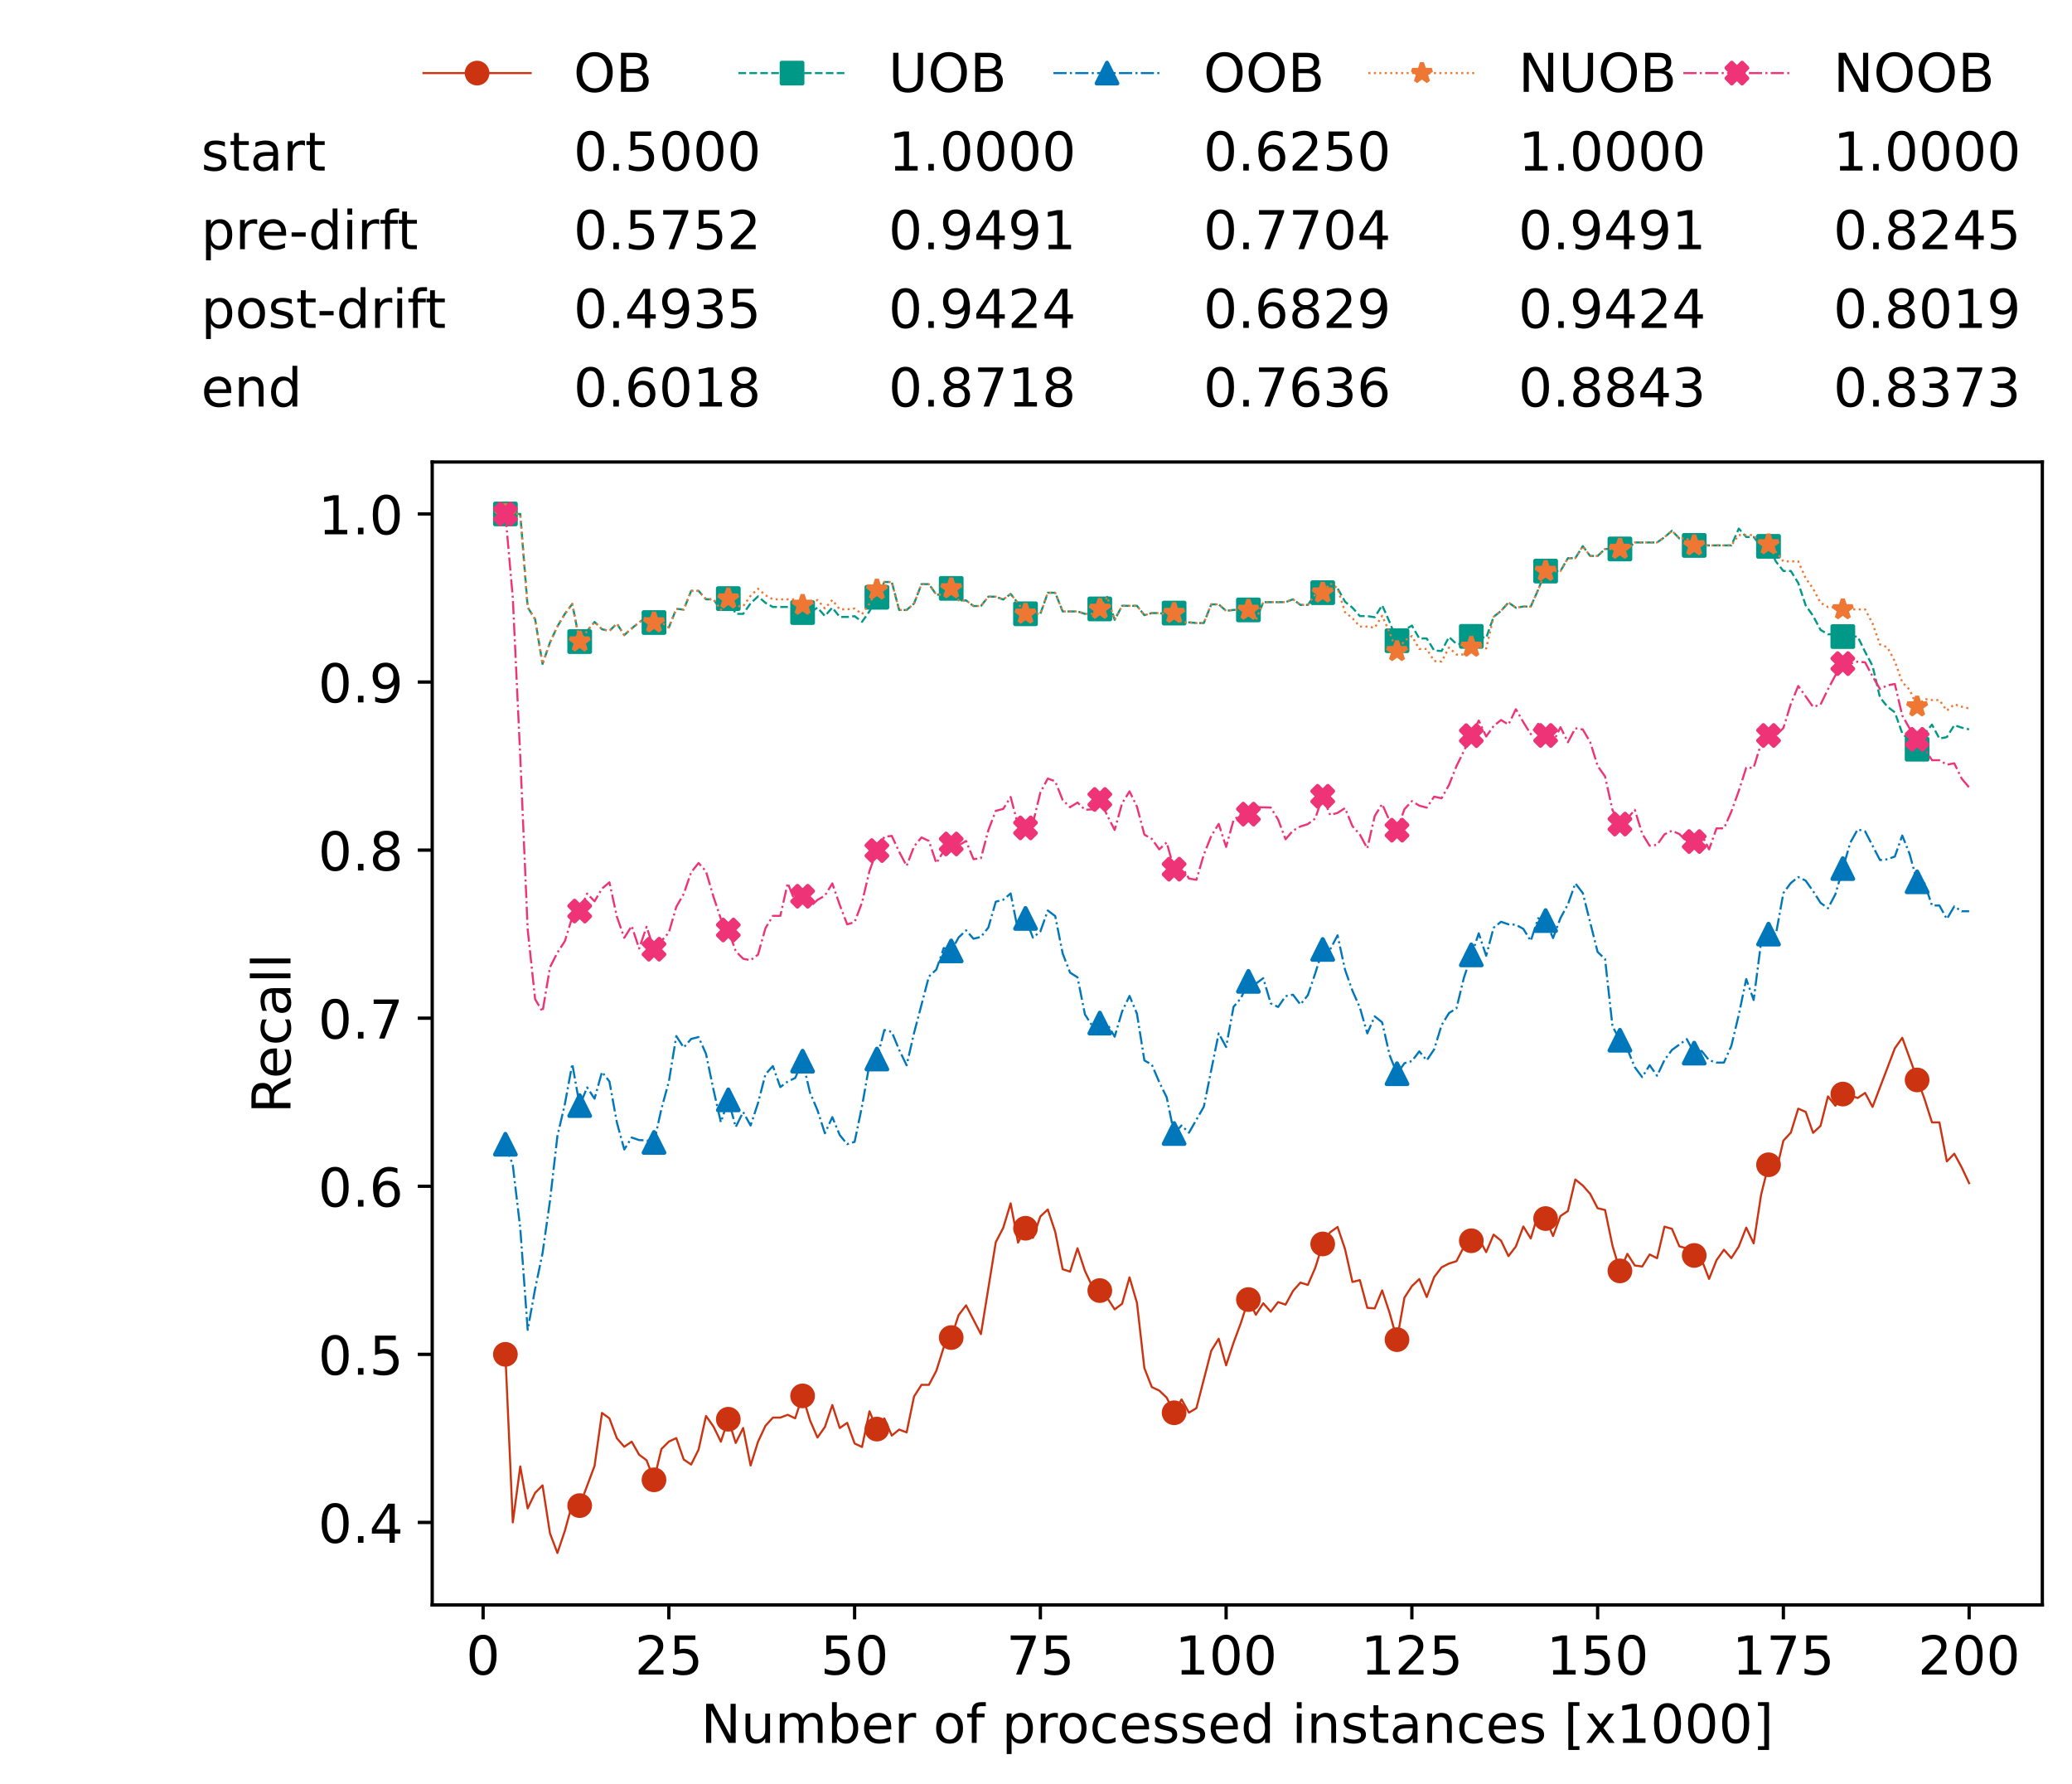 <?xml version="1.0" encoding="utf-8" standalone="no"?>
<!DOCTYPE svg PUBLIC "-//W3C//DTD SVG 1.1//EN"
  "http://www.w3.org/Graphics/SVG/1.1/DTD/svg11.dtd">
<!-- Created with matplotlib (https://matplotlib.org/) -->
<svg height="432.615pt" version="1.1" viewBox="0 0 502.65 432.615" width="502.65pt" xmlns="http://www.w3.org/2000/svg" xmlns:xlink="http://www.w3.org/1999/xlink">
 <defs>
  <style type="text/css">*{stroke-linecap:butt;stroke-linejoin:round;}</style>
 </defs>
 <g id="figure_1">
  <g id="patch_1">
   <path d="M 0 432.615 
L 502.65 432.615 
L 502.65 0 
L 0 0 
z
" style="fill:#ffffff;"/>
  </g>
  <g id="axes_1">
   <g id="patch_2">
    <path d="M 104.85 389.252 
L 495.45 389.252 
L 495.45 112.052 
L 104.85 112.052 
z
" style="fill:#ffffff;"/>
   </g>
   <g id="matplotlib.axis_1">
    <g id="xtick_1">
     <g id="line2d_1">
      <defs>
       <path d="M 0 0 
L 0 3.5 
" id="meb500c2e8c" style="stroke:#000000;stroke-width:0.8;"/>
      </defs>
      <g>
       <use style="stroke:#000000;stroke-width:0.8;" x="117.197" xlink:href="#meb500c2e8c" y="389.252"/>
      </g>
     </g>
     <g id="text_1">
      <!-- 0 -->
      <g transform="translate(113.061 406.13)scale(0.13 -0.13)">
       <defs>
        <path d="M 31.781 66.406 
Q 24.172 66.406 20.328 58.906 
Q 16.5 51.422 16.5 36.375 
Q 16.5 21.391 20.328 13.891 
Q 24.172 6.391 31.781 6.391 
Q 39.453 6.391 43.281 13.891 
Q 47.125 21.391 47.125 36.375 
Q 47.125 51.422 43.281 58.906 
Q 39.453 66.406 31.781 66.406 
z
M 31.781 74.219 
Q 44.047 74.219 50.516 64.516 
Q 56.984 54.828 56.984 36.375 
Q 56.984 17.969 50.516 8.266 
Q 44.047 -1.422 31.781 -1.422 
Q 19.531 -1.422 13.062 8.266 
Q 6.594 17.969 6.594 36.375 
Q 6.594 54.828 13.062 64.516 
Q 19.531 74.219 31.781 74.219 
z
" id="DejaVuSans-48"/>
       </defs>
       <use xlink:href="#DejaVuSans-48"/>
      </g>
     </g>
    </g>
    <g id="xtick_2">
     <g id="line2d_2">
      <g>
       <use style="stroke:#000000;stroke-width:0.8;" x="162.259" xlink:href="#meb500c2e8c" y="389.252"/>
      </g>
     </g>
     <g id="text_2">
      <!-- 25 -->
      <g transform="translate(153.988 406.13)scale(0.13 -0.13)">
       <defs>
        <path d="M 19.188 8.297 
L 53.609 8.297 
L 53.609 0 
L 7.328 0 
L 7.328 8.297 
Q 12.938 14.109 22.625 23.891 
Q 32.328 33.688 34.812 36.531 
Q 39.547 41.844 41.422 45.531 
Q 43.312 49.219 43.312 52.781 
Q 43.312 58.594 39.234 62.25 
Q 35.156 65.922 28.609 65.922 
Q 23.969 65.922 18.812 64.312 
Q 13.672 62.703 7.812 59.422 
L 7.812 69.391 
Q 13.766 71.781 18.938 73 
Q 24.125 74.219 28.422 74.219 
Q 39.75 74.219 46.484 68.547 
Q 53.219 62.891 53.219 53.422 
Q 53.219 48.922 51.531 44.891 
Q 49.859 40.875 45.406 35.406 
Q 44.188 33.984 37.641 27.219 
Q 31.109 20.453 19.188 8.297 
z
" id="DejaVuSans-50"/>
        <path d="M 10.797 72.906 
L 49.516 72.906 
L 49.516 64.594 
L 19.828 64.594 
L 19.828 46.734 
Q 21.969 47.469 24.109 47.828 
Q 26.266 48.188 28.422 48.188 
Q 40.625 48.188 47.75 41.5 
Q 54.891 34.812 54.891 23.391 
Q 54.891 11.625 47.562 5.094 
Q 40.234 -1.422 26.906 -1.422 
Q 22.312 -1.422 17.547 -0.641 
Q 12.797 0.141 7.719 1.703 
L 7.719 11.625 
Q 12.109 9.234 16.797 8.062 
Q 21.484 6.891 26.703 6.891 
Q 35.156 6.891 40.078 11.328 
Q 45.016 15.766 45.016 23.391 
Q 45.016 31 40.078 35.438 
Q 35.156 39.891 26.703 39.891 
Q 22.75 39.891 18.812 39.016 
Q 14.891 38.141 10.797 36.281 
z
" id="DejaVuSans-53"/>
       </defs>
       <use xlink:href="#DejaVuSans-50"/>
       <use x="63.623" xlink:href="#DejaVuSans-53"/>
      </g>
     </g>
    </g>
    <g id="xtick_3">
     <g id="line2d_3">
      <g>
       <use style="stroke:#000000;stroke-width:0.8;" x="207.322" xlink:href="#meb500c2e8c" y="389.252"/>
      </g>
     </g>
     <g id="text_3">
      <!-- 50 -->
      <g transform="translate(199.05 406.13)scale(0.13 -0.13)">
       <use xlink:href="#DejaVuSans-53"/>
       <use x="63.623" xlink:href="#DejaVuSans-48"/>
      </g>
     </g>
    </g>
    <g id="xtick_4">
     <g id="line2d_4">
      <g>
       <use style="stroke:#000000;stroke-width:0.8;" x="252.384" xlink:href="#meb500c2e8c" y="389.252"/>
      </g>
     </g>
     <g id="text_4">
      <!-- 75 -->
      <g transform="translate(244.113 406.13)scale(0.13 -0.13)">
       <defs>
        <path d="M 8.203 72.906 
L 55.078 72.906 
L 55.078 68.703 
L 28.609 0 
L 18.312 0 
L 43.219 64.594 
L 8.203 64.594 
z
" id="DejaVuSans-55"/>
       </defs>
       <use xlink:href="#DejaVuSans-55"/>
       <use x="63.623" xlink:href="#DejaVuSans-53"/>
      </g>
     </g>
    </g>
    <g id="xtick_5">
     <g id="line2d_5">
      <g>
       <use style="stroke:#000000;stroke-width:0.8;" x="297.446" xlink:href="#meb500c2e8c" y="389.252"/>
      </g>
     </g>
     <g id="text_5">
      <!-- 100 -->
      <g transform="translate(285.039 406.13)scale(0.13 -0.13)">
       <defs>
        <path d="M 12.406 8.297 
L 28.516 8.297 
L 28.516 63.922 
L 10.984 60.406 
L 10.984 69.391 
L 28.422 72.906 
L 38.281 72.906 
L 38.281 8.297 
L 54.391 8.297 
L 54.391 0 
L 12.406 0 
z
" id="DejaVuSans-49"/>
       </defs>
       <use xlink:href="#DejaVuSans-49"/>
       <use x="63.623" xlink:href="#DejaVuSans-48"/>
       <use x="127.246" xlink:href="#DejaVuSans-48"/>
      </g>
     </g>
    </g>
    <g id="xtick_6">
     <g id="line2d_6">
      <g>
       <use style="stroke:#000000;stroke-width:0.8;" x="342.509" xlink:href="#meb500c2e8c" y="389.252"/>
      </g>
     </g>
     <g id="text_6">
      <!-- 125 -->
      <g transform="translate(330.102 406.13)scale(0.13 -0.13)">
       <use xlink:href="#DejaVuSans-49"/>
       <use x="63.623" xlink:href="#DejaVuSans-50"/>
       <use x="127.246" xlink:href="#DejaVuSans-53"/>
      </g>
     </g>
    </g>
    <g id="xtick_7">
     <g id="line2d_7">
      <g>
       <use style="stroke:#000000;stroke-width:0.8;" x="387.571" xlink:href="#meb500c2e8c" y="389.252"/>
      </g>
     </g>
     <g id="text_7">
      <!-- 150 -->
      <g transform="translate(375.164 406.13)scale(0.13 -0.13)">
       <use xlink:href="#DejaVuSans-49"/>
       <use x="63.623" xlink:href="#DejaVuSans-53"/>
       <use x="127.246" xlink:href="#DejaVuSans-48"/>
      </g>
     </g>
    </g>
    <g id="xtick_8">
     <g id="line2d_8">
      <g>
       <use style="stroke:#000000;stroke-width:0.8;" x="432.633" xlink:href="#meb500c2e8c" y="389.252"/>
      </g>
     </g>
     <g id="text_8">
      <!-- 175 -->
      <g transform="translate(420.226 406.13)scale(0.13 -0.13)">
       <use xlink:href="#DejaVuSans-49"/>
       <use x="63.623" xlink:href="#DejaVuSans-55"/>
       <use x="127.246" xlink:href="#DejaVuSans-53"/>
      </g>
     </g>
    </g>
    <g id="xtick_9">
     <g id="line2d_9">
      <g>
       <use style="stroke:#000000;stroke-width:0.8;" x="477.695" xlink:href="#meb500c2e8c" y="389.252"/>
      </g>
     </g>
     <g id="text_9">
      <!-- 200 -->
      <g transform="translate(465.289 406.13)scale(0.13 -0.13)">
       <use xlink:href="#DejaVuSans-50"/>
       <use x="63.623" xlink:href="#DejaVuSans-48"/>
       <use x="127.246" xlink:href="#DejaVuSans-48"/>
      </g>
     </g>
    </g>
    <g id="text_10">
     <!-- Number of processed instances [x1000] -->
     <g transform="translate(170.025 422.711)scale(0.13 -0.13)">
      <defs>
       <path d="M 9.812 72.906 
L 23.094 72.906 
L 55.422 11.922 
L 55.422 72.906 
L 64.984 72.906 
L 64.984 0 
L 51.703 0 
L 19.391 60.984 
L 19.391 0 
L 9.812 0 
z
" id="DejaVuSans-78"/>
       <path d="M 8.5 21.578 
L 8.5 54.688 
L 17.484 54.688 
L 17.484 21.922 
Q 17.484 14.156 20.5 10.266 
Q 23.531 6.391 29.594 6.391 
Q 36.859 6.391 41.078 11.031 
Q 45.312 15.672 45.312 23.688 
L 45.312 54.688 
L 54.297 54.688 
L 54.297 0 
L 45.312 0 
L 45.312 8.406 
Q 42.047 3.422 37.719 1 
Q 33.406 -1.422 27.688 -1.422 
Q 18.266 -1.422 13.375 4.438 
Q 8.5 10.297 8.5 21.578 
z
M 31.109 56 
z
" id="DejaVuSans-117"/>
       <path d="M 52 44.188 
Q 55.375 50.25 60.062 53.125 
Q 64.75 56 71.094 56 
Q 79.641 56 84.281 50.016 
Q 88.922 44.047 88.922 33.016 
L 88.922 0 
L 79.891 0 
L 79.891 32.719 
Q 79.891 40.578 77.094 44.375 
Q 74.312 48.188 68.609 48.188 
Q 61.625 48.188 57.562 43.547 
Q 53.516 38.922 53.516 30.906 
L 53.516 0 
L 44.484 0 
L 44.484 32.719 
Q 44.484 40.625 41.703 44.406 
Q 38.922 48.188 33.109 48.188 
Q 26.219 48.188 22.156 43.531 
Q 18.109 38.875 18.109 30.906 
L 18.109 0 
L 9.078 0 
L 9.078 54.688 
L 18.109 54.688 
L 18.109 46.188 
Q 21.188 51.219 25.484 53.609 
Q 29.781 56 35.688 56 
Q 41.656 56 45.828 52.969 
Q 50 49.953 52 44.188 
z
" id="DejaVuSans-109"/>
       <path d="M 48.688 27.297 
Q 48.688 37.203 44.609 42.844 
Q 40.531 48.484 33.406 48.484 
Q 26.266 48.484 22.188 42.844 
Q 18.109 37.203 18.109 27.297 
Q 18.109 17.391 22.188 11.75 
Q 26.266 6.109 33.406 6.109 
Q 40.531 6.109 44.609 11.75 
Q 48.688 17.391 48.688 27.297 
z
M 18.109 46.391 
Q 20.953 51.266 25.266 53.625 
Q 29.594 56 35.594 56 
Q 45.562 56 51.781 48.094 
Q 58.016 40.188 58.016 27.297 
Q 58.016 14.406 51.781 6.484 
Q 45.562 -1.422 35.594 -1.422 
Q 29.594 -1.422 25.266 0.953 
Q 20.953 3.328 18.109 8.203 
L 18.109 0 
L 9.078 0 
L 9.078 75.984 
L 18.109 75.984 
z
" id="DejaVuSans-98"/>
       <path d="M 56.203 29.594 
L 56.203 25.203 
L 14.891 25.203 
Q 15.484 15.922 20.484 11.062 
Q 25.484 6.203 34.422 6.203 
Q 39.594 6.203 44.453 7.469 
Q 49.312 8.734 54.109 11.281 
L 54.109 2.781 
Q 49.266 0.734 44.188 -0.344 
Q 39.109 -1.422 33.891 -1.422 
Q 20.797 -1.422 13.156 6.188 
Q 5.516 13.812 5.516 26.812 
Q 5.516 40.234 12.766 48.109 
Q 20.016 56 32.328 56 
Q 43.359 56 49.781 48.891 
Q 56.203 41.797 56.203 29.594 
z
M 47.219 32.234 
Q 47.125 39.594 43.094 43.984 
Q 39.062 48.391 32.422 48.391 
Q 24.906 48.391 20.391 44.141 
Q 15.875 39.891 15.188 32.172 
z
" id="DejaVuSans-101"/>
       <path d="M 41.109 46.297 
Q 39.594 47.172 37.812 47.578 
Q 36.031 48 33.891 48 
Q 26.266 48 22.188 43.047 
Q 18.109 38.094 18.109 28.812 
L 18.109 0 
L 9.078 0 
L 9.078 54.688 
L 18.109 54.688 
L 18.109 46.188 
Q 20.953 51.172 25.484 53.578 
Q 30.031 56 36.531 56 
Q 37.453 56 38.578 55.875 
Q 39.703 55.766 41.062 55.516 
z
" id="DejaVuSans-114"/>
       <path id="DejaVuSans-32"/>
       <path d="M 30.609 48.391 
Q 23.391 48.391 19.188 42.75 
Q 14.984 37.109 14.984 27.297 
Q 14.984 17.484 19.156 11.844 
Q 23.344 6.203 30.609 6.203 
Q 37.797 6.203 41.984 11.859 
Q 46.188 17.531 46.188 27.297 
Q 46.188 37.016 41.984 42.703 
Q 37.797 48.391 30.609 48.391 
z
M 30.609 56 
Q 42.328 56 49.016 48.375 
Q 55.719 40.766 55.719 27.297 
Q 55.719 13.875 49.016 6.219 
Q 42.328 -1.422 30.609 -1.422 
Q 18.844 -1.422 12.172 6.219 
Q 5.516 13.875 5.516 27.297 
Q 5.516 40.766 12.172 48.375 
Q 18.844 56 30.609 56 
z
" id="DejaVuSans-111"/>
       <path d="M 37.109 75.984 
L 37.109 68.5 
L 28.516 68.5 
Q 23.688 68.5 21.797 66.547 
Q 19.922 64.594 19.922 59.516 
L 19.922 54.688 
L 34.719 54.688 
L 34.719 47.703 
L 19.922 47.703 
L 19.922 0 
L 10.891 0 
L 10.891 47.703 
L 2.297 47.703 
L 2.297 54.688 
L 10.891 54.688 
L 10.891 58.5 
Q 10.891 67.625 15.141 71.797 
Q 19.391 75.984 28.609 75.984 
z
" id="DejaVuSans-102"/>
       <path d="M 18.109 8.203 
L 18.109 -20.797 
L 9.078 -20.797 
L 9.078 54.688 
L 18.109 54.688 
L 18.109 46.391 
Q 20.953 51.266 25.266 53.625 
Q 29.594 56 35.594 56 
Q 45.562 56 51.781 48.094 
Q 58.016 40.188 58.016 27.297 
Q 58.016 14.406 51.781 6.484 
Q 45.562 -1.422 35.594 -1.422 
Q 29.594 -1.422 25.266 0.953 
Q 20.953 3.328 18.109 8.203 
z
M 48.688 27.297 
Q 48.688 37.203 44.609 42.844 
Q 40.531 48.484 33.406 48.484 
Q 26.266 48.484 22.188 42.844 
Q 18.109 37.203 18.109 27.297 
Q 18.109 17.391 22.188 11.75 
Q 26.266 6.109 33.406 6.109 
Q 40.531 6.109 44.609 11.75 
Q 48.688 17.391 48.688 27.297 
z
" id="DejaVuSans-112"/>
       <path d="M 48.781 52.594 
L 48.781 44.188 
Q 44.969 46.297 41.141 47.344 
Q 37.312 48.391 33.406 48.391 
Q 24.656 48.391 19.812 42.844 
Q 14.984 37.312 14.984 27.297 
Q 14.984 17.281 19.812 11.734 
Q 24.656 6.203 33.406 6.203 
Q 37.312 6.203 41.141 7.25 
Q 44.969 8.297 48.781 10.406 
L 48.781 2.094 
Q 45.016 0.344 40.984 -0.531 
Q 36.969 -1.422 32.422 -1.422 
Q 20.062 -1.422 12.781 6.344 
Q 5.516 14.109 5.516 27.297 
Q 5.516 40.672 12.859 48.328 
Q 20.219 56 33.016 56 
Q 37.156 56 41.109 55.141 
Q 45.062 54.297 48.781 52.594 
z
" id="DejaVuSans-99"/>
       <path d="M 44.281 53.078 
L 44.281 44.578 
Q 40.484 46.531 36.375 47.5 
Q 32.281 48.484 27.875 48.484 
Q 21.188 48.484 17.844 46.438 
Q 14.5 44.391 14.5 40.281 
Q 14.5 37.156 16.891 35.375 
Q 19.281 33.594 26.516 31.984 
L 29.594 31.297 
Q 39.156 29.25 43.188 25.516 
Q 47.219 21.781 47.219 15.094 
Q 47.219 7.469 41.188 3.016 
Q 35.156 -1.422 24.609 -1.422 
Q 20.219 -1.422 15.453 -0.562 
Q 10.688 0.297 5.422 2 
L 5.422 11.281 
Q 10.406 8.688 15.234 7.391 
Q 20.062 6.109 24.812 6.109 
Q 31.156 6.109 34.562 8.281 
Q 37.984 10.453 37.984 14.406 
Q 37.984 18.062 35.516 20.016 
Q 33.062 21.969 24.703 23.781 
L 21.578 24.516 
Q 13.234 26.266 9.516 29.906 
Q 5.812 33.547 5.812 39.891 
Q 5.812 47.609 11.281 51.797 
Q 16.75 56 26.812 56 
Q 31.781 56 36.172 55.266 
Q 40.578 54.547 44.281 53.078 
z
" id="DejaVuSans-115"/>
       <path d="M 45.406 46.391 
L 45.406 75.984 
L 54.391 75.984 
L 54.391 0 
L 45.406 0 
L 45.406 8.203 
Q 42.578 3.328 38.25 0.953 
Q 33.938 -1.422 27.875 -1.422 
Q 17.969 -1.422 11.734 6.484 
Q 5.516 14.406 5.516 27.297 
Q 5.516 40.188 11.734 48.094 
Q 17.969 56 27.875 56 
Q 33.938 56 38.25 53.625 
Q 42.578 51.266 45.406 46.391 
z
M 14.797 27.297 
Q 14.797 17.391 18.875 11.75 
Q 22.953 6.109 30.078 6.109 
Q 37.203 6.109 41.297 11.75 
Q 45.406 17.391 45.406 27.297 
Q 45.406 37.203 41.297 42.844 
Q 37.203 48.484 30.078 48.484 
Q 22.953 48.484 18.875 42.844 
Q 14.797 37.203 14.797 27.297 
z
" id="DejaVuSans-100"/>
       <path d="M 9.422 54.688 
L 18.406 54.688 
L 18.406 0 
L 9.422 0 
z
M 9.422 75.984 
L 18.406 75.984 
L 18.406 64.594 
L 9.422 64.594 
z
" id="DejaVuSans-105"/>
       <path d="M 54.891 33.016 
L 54.891 0 
L 45.906 0 
L 45.906 32.719 
Q 45.906 40.484 42.875 44.328 
Q 39.844 48.188 33.797 48.188 
Q 26.516 48.188 22.312 43.547 
Q 18.109 38.922 18.109 30.906 
L 18.109 0 
L 9.078 0 
L 9.078 54.688 
L 18.109 54.688 
L 18.109 46.188 
Q 21.344 51.125 25.703 53.562 
Q 30.078 56 35.797 56 
Q 45.219 56 50.047 50.172 
Q 54.891 44.344 54.891 33.016 
z
" id="DejaVuSans-110"/>
       <path d="M 18.312 70.219 
L 18.312 54.688 
L 36.812 54.688 
L 36.812 47.703 
L 18.312 47.703 
L 18.312 18.016 
Q 18.312 11.328 20.141 9.422 
Q 21.969 7.516 27.594 7.516 
L 36.812 7.516 
L 36.812 0 
L 27.594 0 
Q 17.188 0 13.234 3.875 
Q 9.281 7.766 9.281 18.016 
L 9.281 47.703 
L 2.688 47.703 
L 2.688 54.688 
L 9.281 54.688 
L 9.281 70.219 
z
" id="DejaVuSans-116"/>
       <path d="M 34.281 27.484 
Q 23.391 27.484 19.188 25 
Q 14.984 22.516 14.984 16.5 
Q 14.984 11.719 18.141 8.906 
Q 21.297 6.109 26.703 6.109 
Q 34.188 6.109 38.703 11.406 
Q 43.219 16.703 43.219 25.484 
L 43.219 27.484 
z
M 52.203 31.203 
L 52.203 0 
L 43.219 0 
L 43.219 8.297 
Q 40.141 3.328 35.547 0.953 
Q 30.953 -1.422 24.312 -1.422 
Q 15.922 -1.422 10.953 3.297 
Q 6 8.016 6 15.922 
Q 6 25.141 12.172 29.828 
Q 18.359 34.516 30.609 34.516 
L 43.219 34.516 
L 43.219 35.406 
Q 43.219 41.609 39.141 45 
Q 35.062 48.391 27.688 48.391 
Q 23 48.391 18.547 47.266 
Q 14.109 46.141 10.016 43.891 
L 10.016 52.203 
Q 14.938 54.109 19.578 55.047 
Q 24.219 56 28.609 56 
Q 40.484 56 46.344 49.844 
Q 52.203 43.703 52.203 31.203 
z
" id="DejaVuSans-97"/>
       <path d="M 8.594 75.984 
L 29.297 75.984 
L 29.297 69 
L 17.578 69 
L 17.578 -6.203 
L 29.297 -6.203 
L 29.297 -13.188 
L 8.594 -13.188 
z
" id="DejaVuSans-91"/>
       <path d="M 54.891 54.688 
L 35.109 28.078 
L 55.906 0 
L 45.312 0 
L 29.391 21.484 
L 13.484 0 
L 2.875 0 
L 24.125 28.609 
L 4.688 54.688 
L 15.281 54.688 
L 29.781 35.203 
L 44.281 54.688 
z
" id="DejaVuSans-120"/>
       <path d="M 30.422 75.984 
L 30.422 -13.188 
L 9.719 -13.188 
L 9.719 -6.203 
L 21.391 -6.203 
L 21.391 69 
L 9.719 69 
L 9.719 75.984 
z
" id="DejaVuSans-93"/>
      </defs>
      <use xlink:href="#DejaVuSans-78"/>
      <use x="74.805" xlink:href="#DejaVuSans-117"/>
      <use x="138.184" xlink:href="#DejaVuSans-109"/>
      <use x="235.596" xlink:href="#DejaVuSans-98"/>
      <use x="299.072" xlink:href="#DejaVuSans-101"/>
      <use x="360.596" xlink:href="#DejaVuSans-114"/>
      <use x="401.709" xlink:href="#DejaVuSans-32"/>
      <use x="433.496" xlink:href="#DejaVuSans-111"/>
      <use x="494.678" xlink:href="#DejaVuSans-102"/>
      <use x="529.883" xlink:href="#DejaVuSans-32"/>
      <use x="561.67" xlink:href="#DejaVuSans-112"/>
      <use x="625.146" xlink:href="#DejaVuSans-114"/>
      <use x="664.01" xlink:href="#DejaVuSans-111"/>
      <use x="725.191" xlink:href="#DejaVuSans-99"/>
      <use x="780.172" xlink:href="#DejaVuSans-101"/>
      <use x="841.695" xlink:href="#DejaVuSans-115"/>
      <use x="893.795" xlink:href="#DejaVuSans-115"/>
      <use x="945.895" xlink:href="#DejaVuSans-101"/>
      <use x="1007.418" xlink:href="#DejaVuSans-100"/>
      <use x="1070.895" xlink:href="#DejaVuSans-32"/>
      <use x="1102.682" xlink:href="#DejaVuSans-105"/>
      <use x="1130.465" xlink:href="#DejaVuSans-110"/>
      <use x="1193.844" xlink:href="#DejaVuSans-115"/>
      <use x="1245.943" xlink:href="#DejaVuSans-116"/>
      <use x="1285.152" xlink:href="#DejaVuSans-97"/>
      <use x="1346.432" xlink:href="#DejaVuSans-110"/>
      <use x="1409.811" xlink:href="#DejaVuSans-99"/>
      <use x="1464.791" xlink:href="#DejaVuSans-101"/>
      <use x="1526.314" xlink:href="#DejaVuSans-115"/>
      <use x="1578.414" xlink:href="#DejaVuSans-32"/>
      <use x="1610.201" xlink:href="#DejaVuSans-91"/>
      <use x="1649.215" xlink:href="#DejaVuSans-120"/>
      <use x="1708.395" xlink:href="#DejaVuSans-49"/>
      <use x="1772.018" xlink:href="#DejaVuSans-48"/>
      <use x="1835.641" xlink:href="#DejaVuSans-48"/>
      <use x="1899.264" xlink:href="#DejaVuSans-48"/>
      <use x="1962.887" xlink:href="#DejaVuSans-93"/>
     </g>
    </g>
   </g>
   <g id="matplotlib.axis_2">
    <g id="ytick_1">
     <g id="line2d_10">
      <defs>
       <path d="M 0 0 
L -3.5 0 
" id="m129d7ec67c" style="stroke:#000000;stroke-width:0.8;"/>
      </defs>
      <g>
       <use style="stroke:#000000;stroke-width:0.8;" x="104.85" xlink:href="#m129d7ec67c" y="369.24"/>
      </g>
     </g>
     <g id="text_11">
      <!-- 0.4 -->
      <g transform="translate(77.176 374.179)scale(0.13 -0.13)">
       <defs>
        <path d="M 10.688 12.406 
L 21 12.406 
L 21 0 
L 10.688 0 
z
" id="DejaVuSans-46"/>
        <path d="M 37.797 64.312 
L 12.891 25.391 
L 37.797 25.391 
z
M 35.203 72.906 
L 47.609 72.906 
L 47.609 25.391 
L 58.016 25.391 
L 58.016 17.188 
L 47.609 17.188 
L 47.609 0 
L 37.797 0 
L 37.797 17.188 
L 4.891 17.188 
L 4.891 26.703 
z
" id="DejaVuSans-52"/>
       </defs>
       <use xlink:href="#DejaVuSans-48"/>
       <use x="63.623" xlink:href="#DejaVuSans-46"/>
       <use x="95.41" xlink:href="#DejaVuSans-52"/>
      </g>
     </g>
    </g>
    <g id="ytick_2">
     <g id="line2d_11">
      <g>
       <use style="stroke:#000000;stroke-width:0.8;" x="104.85" xlink:href="#m129d7ec67c" y="328.475"/>
      </g>
     </g>
     <g id="text_12">
      <!-- 0.5 -->
      <g transform="translate(77.176 333.414)scale(0.13 -0.13)">
       <use xlink:href="#DejaVuSans-48"/>
       <use x="63.623" xlink:href="#DejaVuSans-46"/>
       <use x="95.41" xlink:href="#DejaVuSans-53"/>
      </g>
     </g>
    </g>
    <g id="ytick_3">
     <g id="line2d_12">
      <g>
       <use style="stroke:#000000;stroke-width:0.8;" x="104.85" xlink:href="#m129d7ec67c" y="287.711"/>
      </g>
     </g>
     <g id="text_13">
      <!-- 0.6 -->
      <g transform="translate(77.176 292.65)scale(0.13 -0.13)">
       <defs>
        <path d="M 33.016 40.375 
Q 26.375 40.375 22.484 35.828 
Q 18.609 31.297 18.609 23.391 
Q 18.609 15.531 22.484 10.953 
Q 26.375 6.391 33.016 6.391 
Q 39.656 6.391 43.531 10.953 
Q 47.406 15.531 47.406 23.391 
Q 47.406 31.297 43.531 35.828 
Q 39.656 40.375 33.016 40.375 
z
M 52.594 71.297 
L 52.594 62.312 
Q 48.875 64.062 45.094 64.984 
Q 41.312 65.922 37.594 65.922 
Q 27.828 65.922 22.672 59.328 
Q 17.531 52.734 16.797 39.406 
Q 19.672 43.656 24.016 45.922 
Q 28.375 48.188 33.594 48.188 
Q 44.578 48.188 50.953 41.516 
Q 57.328 34.859 57.328 23.391 
Q 57.328 12.156 50.688 5.359 
Q 44.047 -1.422 33.016 -1.422 
Q 20.359 -1.422 13.672 8.266 
Q 6.984 17.969 6.984 36.375 
Q 6.984 53.656 15.188 63.938 
Q 23.391 74.219 37.203 74.219 
Q 40.922 74.219 44.703 73.484 
Q 48.484 72.75 52.594 71.297 
z
" id="DejaVuSans-54"/>
       </defs>
       <use xlink:href="#DejaVuSans-48"/>
       <use x="63.623" xlink:href="#DejaVuSans-46"/>
       <use x="95.41" xlink:href="#DejaVuSans-54"/>
      </g>
     </g>
    </g>
    <g id="ytick_4">
     <g id="line2d_13">
      <g>
       <use style="stroke:#000000;stroke-width:0.8;" x="104.85" xlink:href="#m129d7ec67c" y="246.946"/>
      </g>
     </g>
     <g id="text_14">
      <!-- 0.7 -->
      <g transform="translate(77.176 251.885)scale(0.13 -0.13)">
       <use xlink:href="#DejaVuSans-48"/>
       <use x="63.623" xlink:href="#DejaVuSans-46"/>
       <use x="95.41" xlink:href="#DejaVuSans-55"/>
      </g>
     </g>
    </g>
    <g id="ytick_5">
     <g id="line2d_14">
      <g>
       <use style="stroke:#000000;stroke-width:0.8;" x="104.85" xlink:href="#m129d7ec67c" y="206.181"/>
      </g>
     </g>
     <g id="text_15">
      <!-- 0.8 -->
      <g transform="translate(77.176 211.12)scale(0.13 -0.13)">
       <defs>
        <path d="M 31.781 34.625 
Q 24.75 34.625 20.719 30.859 
Q 16.703 27.094 16.703 20.516 
Q 16.703 13.922 20.719 10.156 
Q 24.75 6.391 31.781 6.391 
Q 38.812 6.391 42.859 10.172 
Q 46.922 13.969 46.922 20.516 
Q 46.922 27.094 42.891 30.859 
Q 38.875 34.625 31.781 34.625 
z
M 21.922 38.812 
Q 15.578 40.375 12.031 44.719 
Q 8.5 49.078 8.5 55.328 
Q 8.5 64.062 14.719 69.141 
Q 20.953 74.219 31.781 74.219 
Q 42.672 74.219 48.875 69.141 
Q 55.078 64.062 55.078 55.328 
Q 55.078 49.078 51.531 44.719 
Q 48 40.375 41.703 38.812 
Q 48.828 37.156 52.797 32.312 
Q 56.781 27.484 56.781 20.516 
Q 56.781 9.906 50.312 4.234 
Q 43.844 -1.422 31.781 -1.422 
Q 19.734 -1.422 13.25 4.234 
Q 6.781 9.906 6.781 20.516 
Q 6.781 27.484 10.781 32.312 
Q 14.797 37.156 21.922 38.812 
z
M 18.312 54.391 
Q 18.312 48.734 21.844 45.562 
Q 25.391 42.391 31.781 42.391 
Q 38.141 42.391 41.719 45.562 
Q 45.312 48.734 45.312 54.391 
Q 45.312 60.062 41.719 63.234 
Q 38.141 66.406 31.781 66.406 
Q 25.391 66.406 21.844 63.234 
Q 18.312 60.062 18.312 54.391 
z
" id="DejaVuSans-56"/>
       </defs>
       <use xlink:href="#DejaVuSans-48"/>
       <use x="63.623" xlink:href="#DejaVuSans-46"/>
       <use x="95.41" xlink:href="#DejaVuSans-56"/>
      </g>
     </g>
    </g>
    <g id="ytick_6">
     <g id="line2d_15">
      <g>
       <use style="stroke:#000000;stroke-width:0.8;" x="104.85" xlink:href="#m129d7ec67c" y="165.417"/>
      </g>
     </g>
     <g id="text_16">
      <!-- 0.9 -->
      <g transform="translate(77.176 170.356)scale(0.13 -0.13)">
       <defs>
        <path d="M 10.984 1.516 
L 10.984 10.5 
Q 14.703 8.734 18.5 7.812 
Q 22.312 6.891 25.984 6.891 
Q 35.75 6.891 40.891 13.453 
Q 46.047 20.016 46.781 33.406 
Q 43.953 29.203 39.594 26.953 
Q 35.25 24.703 29.984 24.703 
Q 19.047 24.703 12.672 31.312 
Q 6.297 37.938 6.297 49.422 
Q 6.297 60.641 12.938 67.422 
Q 19.578 74.219 30.609 74.219 
Q 43.266 74.219 49.922 64.516 
Q 56.594 54.828 56.594 36.375 
Q 56.594 19.141 48.406 8.859 
Q 40.234 -1.422 26.422 -1.422 
Q 22.703 -1.422 18.891 -0.688 
Q 15.094 0.047 10.984 1.516 
z
M 30.609 32.422 
Q 37.25 32.422 41.125 36.953 
Q 45.016 41.5 45.016 49.422 
Q 45.016 57.281 41.125 61.844 
Q 37.25 66.406 30.609 66.406 
Q 23.969 66.406 20.094 61.844 
Q 16.219 57.281 16.219 49.422 
Q 16.219 41.5 20.094 36.953 
Q 23.969 32.422 30.609 32.422 
z
" id="DejaVuSans-57"/>
       </defs>
       <use xlink:href="#DejaVuSans-48"/>
       <use x="63.623" xlink:href="#DejaVuSans-46"/>
       <use x="95.41" xlink:href="#DejaVuSans-57"/>
      </g>
     </g>
    </g>
    <g id="ytick_7">
     <g id="line2d_16">
      <g>
       <use style="stroke:#000000;stroke-width:0.8;" x="104.85" xlink:href="#m129d7ec67c" y="124.652"/>
      </g>
     </g>
     <g id="text_17">
      <!-- 1.0 -->
      <g transform="translate(77.176 129.591)scale(0.13 -0.13)">
       <use xlink:href="#DejaVuSans-49"/>
       <use x="63.623" xlink:href="#DejaVuSans-46"/>
       <use x="95.41" xlink:href="#DejaVuSans-48"/>
      </g>
     </g>
    </g>
    <g id="text_18">
     <!-- Recall -->
     <g transform="translate(70.472 270.044)rotate(-90)scale(0.13 -0.13)">
      <defs>
       <path d="M 44.391 34.188 
Q 47.562 33.109 50.562 29.594 
Q 53.562 26.078 56.594 19.922 
L 66.609 0 
L 56 0 
L 46.688 18.703 
Q 43.062 26.031 39.672 28.422 
Q 36.281 30.812 30.422 30.812 
L 19.672 30.812 
L 19.672 0 
L 9.812 0 
L 9.812 72.906 
L 32.078 72.906 
Q 44.578 72.906 50.734 67.672 
Q 56.891 62.453 56.891 51.906 
Q 56.891 45.016 53.688 40.469 
Q 50.484 35.938 44.391 34.188 
z
M 19.672 64.797 
L 19.672 38.922 
L 32.078 38.922 
Q 39.203 38.922 42.844 42.219 
Q 46.484 45.516 46.484 51.906 
Q 46.484 58.297 42.844 61.547 
Q 39.203 64.797 32.078 64.797 
z
" id="DejaVuSans-82"/>
       <path d="M 9.422 75.984 
L 18.406 75.984 
L 18.406 0 
L 9.422 0 
z
" id="DejaVuSans-108"/>
      </defs>
      <use xlink:href="#DejaVuSans-82"/>
      <use x="64.982" xlink:href="#DejaVuSans-101"/>
      <use x="126.506" xlink:href="#DejaVuSans-99"/>
      <use x="181.486" xlink:href="#DejaVuSans-97"/>
      <use x="242.766" xlink:href="#DejaVuSans-108"/>
      <use x="270.549" xlink:href="#DejaVuSans-108"/>
     </g>
    </g>
   </g>
   <g id="line2d_17"/>
   <g id="line2d_18"/>
   <g id="line2d_19"/>
   <g id="line2d_20"/>
   <g id="line2d_21"/>
   <g id="line2d_22">
    <path clip-path="url(#pb2c4d0cfcd)" d="M 122.605 328.475 
L 124.407 369.24 
L 126.21 355.652 
L 128.012 365.843 
L 129.815 362.075 
L 131.617 360.25 
L 133.419 371.887 
L 135.222 376.652 
L 137.024 371.299 
L 138.827 364.752 
L 140.629 365.16 
L 144.234 355.534 
L 146.037 342.682 
L 147.839 344 
L 149.642 348.82 
L 151.444 350.893 
L 153.247 349.648 
L 155.049 352.824 
L 156.852 354.155 
L 158.654 358.911 
L 160.457 351.437 
L 162.259 349.639 
L 164.062 348.789 
L 165.864 353.978 
L 167.667 355.197 
L 169.469 351.574 
L 171.272 343.421 
L 173.074 345.968 
L 174.877 349.649 
L 176.679 344.213 
L 178.482 349.978 
L 180.284 346.338 
L 182.087 355.438 
L 183.889 349.663 
L 185.692 345.814 
L 187.494 343.819 
L 189.297 343.819 
L 191.099 343.139 
L 192.902 343.988 
L 194.704 338.553 
L 196.507 344.498 
L 198.309 348.648 
L 200.112 346.101 
L 201.914 340.77 
L 203.717 346.344 
L 205.519 345.09 
L 207.322 350.093 
L 209.124 350.942 
L 210.927 342.28 
L 212.729 346.603 
L 214.532 344.009 
L 216.334 348.178 
L 218.137 346.722 
L 219.939 347.402 
L 221.742 338.691 
L 223.544 335.869 
L 225.347 335.869 
L 227.149 332.472 
L 228.952 326.723 
L 230.754 324.405 
L 232.557 318.946 
L 234.359 316.594 
L 237.964 323.575 
L 241.569 301.276 
L 243.372 297.802 
L 245.174 291.857 
L 246.976 301.369 
L 248.779 297.895 
L 250.581 300.224 
L 252.384 295.036 
L 254.186 293.337 
L 255.989 298.772 
L 257.791 307.831 
L 259.594 308.414 
L 261.396 302.752 
L 263.199 308.239 
L 265.001 312.047 
L 266.804 313.006 
L 268.606 314.786 
L 270.409 317.565 
L 272.211 316.206 
L 274.014 309.8 
L 275.816 315.977 
L 277.619 331.83 
L 279.421 336.416 
L 281.224 337.265 
L 283.026 338.964 
L 284.829 342.644 
L 286.631 339.408 
L 288.434 342.611 
L 290.236 341.531 
L 293.841 327.603 
L 295.644 324.691 
L 297.446 331.137 
L 299.249 325.649 
L 301.051 320.796 
L 302.854 315.191 
L 304.656 318.871 
L 306.459 316.092 
L 308.261 318.13 
L 310.064 315.8 
L 311.866 316.418 
L 313.669 313.108 
L 315.471 311.07 
L 317.274 311.636 
L 319.076 307.467 
L 320.879 301.702 
L 322.681 298.871 
L 324.484 297.587 
L 326.286 302.914 
L 328.089 310.921 
L 329.891 310.468 
L 331.694 317.188 
L 333.496 317.33 
L 335.299 312.963 
L 337.101 318.398 
L 338.904 324.909 
L 340.706 314.718 
L 342.509 311.938 
L 344.311 310.214 
L 346.114 314.581 
L 347.916 309.729 
L 349.719 307.377 
L 351.521 306.45 
L 353.324 305.884 
L 355.126 302.41 
L 356.928 300.927 
L 358.731 300.274 
L 360.533 303.687 
L 362.336 299.44 
L 364.138 300.896 
L 365.941 304.659 
L 367.743 302.307 
L 369.546 297.461 
L 371.348 300.373 
L 373.151 294.415 
L 374.953 295.547 
L 376.756 299.794 
L 378.558 294.93 
L 380.361 293.71 
L 382.163 286.067 
L 383.966 287.523 
L 385.768 289.561 
L 387.571 293.035 
L 389.373 293.46 
L 391.176 302.122 
L 392.978 308.237 
L 394.781 304.104 
L 396.583 306.926 
L 398.386 307.168 
L 400.188 304.257 
L 401.991 305.153 
L 403.793 297.509 
L 405.596 298.032 
L 407.398 302.267 
L 409.201 302.79 
L 411.003 304.488 
L 412.806 305.533 
L 414.608 310.179 
L 416.411 305.65 
L 418.213 303.102 
L 420.016 305.14 
L 421.818 302.318 
L 423.621 297.732 
L 425.423 301.554 
L 427.226 289.777 
L 429.028 282.498 
L 430.831 284.351 
L 432.633 276.651 
L 434.436 274.71 
L 436.238 268.886 
L 438.041 269.663 
L 439.843 274.758 
L 441.646 273.06 
L 443.448 265.913 
L 445.251 268.177 
L 447.053 265.347 
L 448.856 265.66 
L 450.658 266.306 
L 452.461 265.07 
L 454.263 268.468 
L 457.868 259.004 
L 459.671 254.248 
L 461.473 251.7 
L 466.881 266.556 
L 468.683 272.218 
L 470.485 272.218 
L 472.288 281.681 
L 474.09 279.813 
L 475.893 283.144 
L 477.695 286.966 
L 477.695 286.966 
" style="fill:none;stroke:#cc3311;stroke-linecap:square;stroke-width:0.5;"/>
    <defs>
     <path d="M 0 2.5 
C 0.663 2.5 1.299 2.237 1.768 1.768 
C 2.237 1.299 2.5 0.663 2.5 0 
C 2.5 -0.663 2.237 -1.299 1.768 -1.768 
C 1.299 -2.237 0.663 -2.5 0 -2.5 
C -0.663 -2.5 -1.299 -2.237 -1.768 -1.768 
C -2.237 -1.299 -2.5 -0.663 -2.5 0 
C -2.5 0.663 -2.237 1.299 -1.768 1.768 
C -1.299 2.237 -0.663 2.5 0 2.5 
z
" id="m5bc4349a22" style="stroke:#cc3311;"/>
    </defs>
    <g clip-path="url(#pb2c4d0cfcd)">
     <use style="fill:#cc3311;stroke:#cc3311;" x="122.605" xlink:href="#m5bc4349a22" y="328.475"/>
     <use style="fill:#cc3311;stroke:#cc3311;" x="140.629" xlink:href="#m5bc4349a22" y="365.16"/>
     <use style="fill:#cc3311;stroke:#cc3311;" x="158.654" xlink:href="#m5bc4349a22" y="358.911"/>
     <use style="fill:#cc3311;stroke:#cc3311;" x="176.679" xlink:href="#m5bc4349a22" y="344.213"/>
     <use style="fill:#cc3311;stroke:#cc3311;" x="194.704" xlink:href="#m5bc4349a22" y="338.553"/>
     <use style="fill:#cc3311;stroke:#cc3311;" x="212.729" xlink:href="#m5bc4349a22" y="346.603"/>
     <use style="fill:#cc3311;stroke:#cc3311;" x="230.754" xlink:href="#m5bc4349a22" y="324.405"/>
     <use style="fill:#cc3311;stroke:#cc3311;" x="248.779" xlink:href="#m5bc4349a22" y="297.895"/>
     <use style="fill:#cc3311;stroke:#cc3311;" x="266.804" xlink:href="#m5bc4349a22" y="313.006"/>
     <use style="fill:#cc3311;stroke:#cc3311;" x="284.829" xlink:href="#m5bc4349a22" y="342.644"/>
     <use style="fill:#cc3311;stroke:#cc3311;" x="302.854" xlink:href="#m5bc4349a22" y="315.191"/>
     <use style="fill:#cc3311;stroke:#cc3311;" x="320.879" xlink:href="#m5bc4349a22" y="301.702"/>
     <use style="fill:#cc3311;stroke:#cc3311;" x="338.904" xlink:href="#m5bc4349a22" y="324.909"/>
     <use style="fill:#cc3311;stroke:#cc3311;" x="356.928" xlink:href="#m5bc4349a22" y="300.927"/>
     <use style="fill:#cc3311;stroke:#cc3311;" x="374.953" xlink:href="#m5bc4349a22" y="295.547"/>
     <use style="fill:#cc3311;stroke:#cc3311;" x="392.978" xlink:href="#m5bc4349a22" y="308.237"/>
     <use style="fill:#cc3311;stroke:#cc3311;" x="411.003" xlink:href="#m5bc4349a22" y="304.488"/>
     <use style="fill:#cc3311;stroke:#cc3311;" x="429.028" xlink:href="#m5bc4349a22" y="282.498"/>
     <use style="fill:#cc3311;stroke:#cc3311;" x="447.053" xlink:href="#m5bc4349a22" y="265.347"/>
     <use style="fill:#cc3311;stroke:#cc3311;" x="465.078" xlink:href="#m5bc4349a22" y="261.924"/>
    </g>
   </g>
   <g id="line2d_23"/>
   <g id="line2d_24"/>
   <g id="line2d_25"/>
   <g id="line2d_26"/>
   <g id="line2d_27">
    <path clip-path="url(#pb2c4d0cfcd)" d="M 122.605 124.652 
L 126.21 124.652 
L 128.012 147.299 
L 129.815 150.181 
L 131.617 161.024 
L 133.419 155.828 
L 135.222 151.931 
L 137.024 148.9 
L 138.827 146.475 
L 140.629 155.609 
L 142.432 153.029 
L 144.234 150.846 
L 146.037 152.615 
L 147.839 153.016 
L 149.642 151.243 
L 151.444 154.038 
L 153.247 152.406 
L 155.049 150.945 
L 156.852 149.63 
L 158.654 150.989 
L 160.457 150.989 
L 162.259 152.188 
L 164.062 147.659 
L 165.864 147.844 
L 167.667 143.315 
L 169.469 143.315 
L 171.272 145.353 
L 173.074 145.353 
L 174.877 147.901 
L 176.679 145.183 
L 178.482 148.889 
L 180.284 148.889 
L 182.087 146.341 
L 183.889 144.643 
L 185.692 146.211 
L 187.494 147.208 
L 192.902 147.208 
L 194.704 148.567 
L 196.507 148.567 
L 198.309 147.368 
L 200.112 149.406 
L 201.914 147.368 
L 203.717 149.633 
L 205.519 149.633 
L 207.322 149.448 
L 209.124 150.806 
L 210.927 148.259 
L 212.729 144.862 
L 214.532 141.156 
L 216.334 141.156 
L 218.137 147.95 
L 219.939 147.95 
L 221.742 146.382 
L 223.544 141.678 
L 225.347 141.678 
L 227.149 144.226 
L 228.952 144.226 
L 230.754 142.707 
L 232.557 145.619 
L 234.359 145.619 
L 236.162 146.978 
L 237.964 146.978 
L 239.767 144.713 
L 241.569 144.713 
L 243.372 145.408 
L 245.174 144.049 
L 246.976 146.314 
L 248.779 148.862 
L 252.384 148.862 
L 254.186 143.766 
L 255.989 143.766 
L 257.791 148.296 
L 261.396 148.296 
L 263.199 148.884 
L 265.001 148.884 
L 266.804 147.685 
L 268.606 144.773 
L 270.409 150.332 
L 272.211 146.935 
L 275.816 146.935 
L 277.619 149.199 
L 279.421 148.69 
L 281.224 148.69 
L 283.026 148.973 
L 284.829 148.69 
L 286.631 150.954 
L 288.434 150.954 
L 290.236 151.109 
L 292.039 151.109 
L 293.841 146.579 
L 295.644 146.579 
L 297.446 148.147 
L 299.249 147.923 
L 302.854 147.923 
L 304.656 150.471 
L 306.459 146.045 
L 311.866 146.045 
L 313.669 145.348 
L 315.471 146.707 
L 317.274 146.707 
L 319.076 144.159 
L 320.879 143.747 
L 322.681 141.482 
L 324.484 142.681 
L 326.286 145.924 
L 328.089 147.38 
L 329.891 149.418 
L 331.694 149.418 
L 333.496 149.703 
L 335.299 146.791 
L 337.101 150.868 
L 338.904 155.397 
L 340.706 152.85 
L 342.509 151.717 
L 344.311 154.853 
L 346.114 154.853 
L 347.916 157.765 
L 349.719 157.895 
L 351.521 154.498 
L 353.324 156.197 
L 355.126 156.197 
L 356.928 154.344 
L 358.731 154.344 
L 360.533 154.713 
L 362.336 149.617 
L 364.138 148.161 
L 365.941 146.123 
L 367.743 147.397 
L 369.546 147.112 
L 371.348 147.112 
L 373.151 143.035 
L 374.953 138.506 
L 378.558 138.506 
L 380.361 135.37 
L 382.163 135.37 
L 383.966 132.459 
L 385.768 134.836 
L 387.571 134.836 
L 389.373 133.138 
L 394.781 133.138 
L 396.583 131.57 
L 401.991 131.57 
L 403.793 130.296 
L 405.596 128.728 
L 407.398 130.581 
L 409.201 130.581 
L 411.003 132.28 
L 420.016 132.28 
L 421.818 128.203 
L 423.621 130.242 
L 425.423 130.242 
L 427.226 132.506 
L 429.028 132.506 
L 430.831 136.212 
L 432.633 138.477 
L 434.436 138.477 
L 436.238 141.389 
L 438.041 146.824 
L 439.843 149.372 
L 441.646 152.769 
L 443.448 153.828 
L 445.251 153.828 
L 447.053 154.394 
L 450.658 154.394 
L 452.461 158.1 
L 454.263 161.497 
L 456.066 169.14 
L 457.868 171.405 
L 459.671 172.764 
L 461.473 177.859 
L 463.276 179.671 
L 465.078 181.709 
L 466.881 178.003 
L 468.683 175.739 
L 470.485 179.136 
L 472.288 178.772 
L 474.09 175.884 
L 475.893 176.472 
L 477.695 176.897 
L 477.695 176.897 
" style="fill:none;stroke:#009988;stroke-dasharray:1.85,0.8;stroke-dashoffset:0;stroke-width:0.5;"/>
    <defs>
     <path d="M -2.5 2.5 
L 2.5 2.5 
L 2.5 -2.5 
L -2.5 -2.5 
z
" id="m3ec9f75ae2" style="stroke:#009988;stroke-linejoin:miter;"/>
    </defs>
    <g clip-path="url(#pb2c4d0cfcd)">
     <use style="fill:#009988;stroke:#009988;stroke-linejoin:miter;" x="122.605" xlink:href="#m3ec9f75ae2" y="124.652"/>
     <use style="fill:#009988;stroke:#009988;stroke-linejoin:miter;" x="140.629" xlink:href="#m3ec9f75ae2" y="155.609"/>
     <use style="fill:#009988;stroke:#009988;stroke-linejoin:miter;" x="158.654" xlink:href="#m3ec9f75ae2" y="150.989"/>
     <use style="fill:#009988;stroke:#009988;stroke-linejoin:miter;" x="176.679" xlink:href="#m3ec9f75ae2" y="145.183"/>
     <use style="fill:#009988;stroke:#009988;stroke-linejoin:miter;" x="194.704" xlink:href="#m3ec9f75ae2" y="148.567"/>
     <use style="fill:#009988;stroke:#009988;stroke-linejoin:miter;" x="212.729" xlink:href="#m3ec9f75ae2" y="144.862"/>
     <use style="fill:#009988;stroke:#009988;stroke-linejoin:miter;" x="230.754" xlink:href="#m3ec9f75ae2" y="142.707"/>
     <use style="fill:#009988;stroke:#009988;stroke-linejoin:miter;" x="248.779" xlink:href="#m3ec9f75ae2" y="148.862"/>
     <use style="fill:#009988;stroke:#009988;stroke-linejoin:miter;" x="266.804" xlink:href="#m3ec9f75ae2" y="147.685"/>
     <use style="fill:#009988;stroke:#009988;stroke-linejoin:miter;" x="284.829" xlink:href="#m3ec9f75ae2" y="148.69"/>
     <use style="fill:#009988;stroke:#009988;stroke-linejoin:miter;" x="302.854" xlink:href="#m3ec9f75ae2" y="147.923"/>
     <use style="fill:#009988;stroke:#009988;stroke-linejoin:miter;" x="320.879" xlink:href="#m3ec9f75ae2" y="143.747"/>
     <use style="fill:#009988;stroke:#009988;stroke-linejoin:miter;" x="338.904" xlink:href="#m3ec9f75ae2" y="155.397"/>
     <use style="fill:#009988;stroke:#009988;stroke-linejoin:miter;" x="356.928" xlink:href="#m3ec9f75ae2" y="154.344"/>
     <use style="fill:#009988;stroke:#009988;stroke-linejoin:miter;" x="374.953" xlink:href="#m3ec9f75ae2" y="138.506"/>
     <use style="fill:#009988;stroke:#009988;stroke-linejoin:miter;" x="392.978" xlink:href="#m3ec9f75ae2" y="133.138"/>
     <use style="fill:#009988;stroke:#009988;stroke-linejoin:miter;" x="411.003" xlink:href="#m3ec9f75ae2" y="132.28"/>
     <use style="fill:#009988;stroke:#009988;stroke-linejoin:miter;" x="429.028" xlink:href="#m3ec9f75ae2" y="132.506"/>
     <use style="fill:#009988;stroke:#009988;stroke-linejoin:miter;" x="447.053" xlink:href="#m3ec9f75ae2" y="154.394"/>
     <use style="fill:#009988;stroke:#009988;stroke-linejoin:miter;" x="465.078" xlink:href="#m3ec9f75ae2" y="181.709"/>
    </g>
   </g>
   <g id="line2d_28"/>
   <g id="line2d_29"/>
   <g id="line2d_30"/>
   <g id="line2d_31"/>
   <g id="line2d_32">
    <path clip-path="url(#pb2c4d0cfcd)" d="M 122.605 277.519 
L 124.407 282.615 
L 126.21 297.902 
L 128.012 322.53 
L 129.815 312.602 
L 131.617 303.924 
L 133.419 291.255 
L 135.222 275.525 
L 137.024 267.82 
L 138.827 258.033 
L 140.629 268.142 
L 142.432 263.734 
L 144.234 266.474 
L 146.037 259.984 
L 147.839 262.285 
L 149.642 272.212 
L 151.444 278.792 
L 153.247 275.89 
L 155.049 276.512 
L 156.852 276.563 
L 158.654 277.072 
L 160.457 268.919 
L 162.259 262.325 
L 164.062 251.285 
L 165.864 254.064 
L 167.667 251.974 
L 169.469 251.521 
L 171.272 255.597 
L 173.074 264.26 
L 174.877 272.186 
L 176.679 266.751 
L 178.482 273.339 
L 180.284 269.699 
L 182.087 272.975 
L 183.889 267.54 
L 185.692 260.556 
L 187.494 258.56 
L 189.297 263.656 
L 191.099 262.297 
L 192.902 261.448 
L 194.704 257.371 
L 196.507 265.015 
L 198.309 269.257 
L 200.112 274.862 
L 201.914 270.943 
L 203.717 275.298 
L 205.519 277.493 
L 207.322 276.937 
L 209.124 268.274 
L 210.927 258.083 
L 212.729 256.848 
L 214.532 249.807 
L 216.334 250.27 
L 218.137 254.638 
L 219.939 258.374 
L 221.742 250.535 
L 225.347 236.842 
L 227.149 235.144 
L 228.952 229.917 
L 230.754 230.637 
L 232.557 227.361 
L 234.359 225.636 
L 236.162 227.675 
L 237.964 227.227 
L 239.767 224.962 
L 241.569 218.691 
L 243.372 218.227 
L 245.174 216.699 
L 246.976 225.757 
L 248.779 222.746 
L 250.581 227.405 
L 252.384 225.923 
L 254.186 220.827 
L 255.989 222.186 
L 257.791 231.245 
L 259.594 235.904 
L 261.396 237.036 
L 263.199 246.051 
L 265.001 248.851 
L 266.804 248.132 
L 268.606 248.294 
L 270.409 251.444 
L 272.211 245.329 
L 274.014 241.544 
L 275.816 245.867 
L 277.619 257.191 
L 279.421 258.21 
L 281.224 262.456 
L 283.026 266.136 
L 284.829 274.912 
L 286.631 272.971 
L 288.434 274.718 
L 292.039 268.418 
L 295.644 250.624 
L 297.446 253.934 
L 299.249 244.19 
L 301.051 242.088 
L 302.854 238.011 
L 304.656 238.577 
L 306.459 237.239 
L 308.261 243.354 
L 310.064 244.227 
L 311.866 241.602 
L 313.669 241.254 
L 315.471 243.632 
L 317.274 241.367 
L 319.076 236.04 
L 320.879 230.275 
L 322.681 230.275 
L 324.484 226.85 
L 326.286 235.188 
L 328.089 240.283 
L 329.891 244.36 
L 331.694 250.631 
L 333.496 246.498 
L 335.299 247.954 
L 337.101 255.88 
L 338.904 260.41 
L 340.706 257.862 
L 342.509 257.347 
L 344.311 254.995 
L 346.114 257.179 
L 347.916 254.51 
L 349.719 248.63 
L 351.521 245.697 
L 353.324 244.564 
L 355.126 237.153 
L 358.731 226.367 
L 360.533 231.809 
L 362.336 225.015 
L 364.138 223.559 
L 365.941 224.186 
L 367.743 224.284 
L 369.546 225.282 
L 371.348 228.194 
L 373.151 222.706 
L 374.953 223.272 
L 376.756 227.518 
L 378.558 222.654 
L 380.361 219.345 
L 382.163 214.249 
L 383.966 216.578 
L 387.571 230.892 
L 389.373 232.591 
L 391.176 248.897 
L 392.978 252.294 
L 394.781 254.432 
L 396.583 258.822 
L 398.386 261.248 
L 400.188 258.337 
L 401.991 260.912 
L 403.793 257.091 
L 405.596 254.652 
L 409.201 252.022 
L 411.003 255.419 
L 412.806 254.896 
L 414.608 257.144 
L 416.411 257.71 
L 418.213 257.71 
L 420.016 253.634 
L 421.818 246.108 
L 423.621 237.446 
L 425.423 242.541 
L 427.226 228.5 
L 429.028 226.559 
L 430.831 226.559 
L 432.633 216.594 
L 434.436 214.168 
L 436.238 212.712 
L 438.041 213.585 
L 439.843 216.133 
L 441.646 218.964 
L 443.448 220.287 
L 445.251 216.89 
L 448.856 204.391 
L 450.658 201.163 
L 452.461 201.626 
L 456.066 208.59 
L 457.868 208.416 
L 459.671 207.737 
L 461.473 202.641 
L 463.276 207.17 
L 465.078 213.867 
L 466.881 214.238 
L 468.683 219.617 
L 470.485 219.617 
L 472.288 222.892 
L 474.09 219.835 
L 475.893 221.011 
L 477.695 221.011 
L 477.695 221.011 
" style="fill:none;stroke:#0077bb;stroke-dasharray:3.2,0.8,0.5,0.8;stroke-dashoffset:0;stroke-width:0.5;"/>
    <defs>
     <path d="M 0 -2.5 
L -2.5 2.5 
L 2.5 2.5 
z
" id="mce09250060" style="stroke:#0077bb;stroke-linejoin:miter;"/>
    </defs>
    <g clip-path="url(#pb2c4d0cfcd)">
     <use style="fill:#0077bb;stroke:#0077bb;stroke-linejoin:miter;" x="122.605" xlink:href="#mce09250060" y="277.519"/>
     <use style="fill:#0077bb;stroke:#0077bb;stroke-linejoin:miter;" x="140.629" xlink:href="#mce09250060" y="268.142"/>
     <use style="fill:#0077bb;stroke:#0077bb;stroke-linejoin:miter;" x="158.654" xlink:href="#mce09250060" y="277.072"/>
     <use style="fill:#0077bb;stroke:#0077bb;stroke-linejoin:miter;" x="176.679" xlink:href="#mce09250060" y="266.751"/>
     <use style="fill:#0077bb;stroke:#0077bb;stroke-linejoin:miter;" x="194.704" xlink:href="#mce09250060" y="257.371"/>
     <use style="fill:#0077bb;stroke:#0077bb;stroke-linejoin:miter;" x="212.729" xlink:href="#mce09250060" y="256.848"/>
     <use style="fill:#0077bb;stroke:#0077bb;stroke-linejoin:miter;" x="230.754" xlink:href="#mce09250060" y="230.637"/>
     <use style="fill:#0077bb;stroke:#0077bb;stroke-linejoin:miter;" x="248.779" xlink:href="#mce09250060" y="222.746"/>
     <use style="fill:#0077bb;stroke:#0077bb;stroke-linejoin:miter;" x="266.804" xlink:href="#mce09250060" y="248.132"/>
     <use style="fill:#0077bb;stroke:#0077bb;stroke-linejoin:miter;" x="284.829" xlink:href="#mce09250060" y="274.912"/>
     <use style="fill:#0077bb;stroke:#0077bb;stroke-linejoin:miter;" x="302.854" xlink:href="#mce09250060" y="238.011"/>
     <use style="fill:#0077bb;stroke:#0077bb;stroke-linejoin:miter;" x="320.879" xlink:href="#mce09250060" y="230.275"/>
     <use style="fill:#0077bb;stroke:#0077bb;stroke-linejoin:miter;" x="338.904" xlink:href="#mce09250060" y="260.41"/>
     <use style="fill:#0077bb;stroke:#0077bb;stroke-linejoin:miter;" x="356.928" xlink:href="#mce09250060" y="231.594"/>
     <use style="fill:#0077bb;stroke:#0077bb;stroke-linejoin:miter;" x="374.953" xlink:href="#mce09250060" y="223.272"/>
     <use style="fill:#0077bb;stroke:#0077bb;stroke-linejoin:miter;" x="392.978" xlink:href="#mce09250060" y="252.294"/>
     <use style="fill:#0077bb;stroke:#0077bb;stroke-linejoin:miter;" x="411.003" xlink:href="#mce09250060" y="255.419"/>
     <use style="fill:#0077bb;stroke:#0077bb;stroke-linejoin:miter;" x="429.028" xlink:href="#mce09250060" y="226.559"/>
     <use style="fill:#0077bb;stroke:#0077bb;stroke-linejoin:miter;" x="447.053" xlink:href="#mce09250060" y="210.662"/>
     <use style="fill:#0077bb;stroke:#0077bb;stroke-linejoin:miter;" x="465.078" xlink:href="#mce09250060" y="213.867"/>
    </g>
   </g>
   <g id="line2d_33"/>
   <g id="line2d_34"/>
   <g id="line2d_35"/>
   <g id="line2d_36"/>
   <g id="line2d_37">
    <path clip-path="url(#pb2c4d0cfcd)" d="M 122.605 124.652 
L 126.21 124.652 
L 128.012 147.299 
L 129.815 150.181 
L 131.617 161.024 
L 133.419 155.828 
L 135.222 151.931 
L 137.024 148.9 
L 138.827 146.475 
L 140.629 155.609 
L 142.432 153.029 
L 144.234 150.846 
L 146.037 152.615 
L 147.839 153.016 
L 149.642 151.243 
L 151.444 154.038 
L 153.247 152.406 
L 155.049 150.945 
L 156.852 149.63 
L 158.654 150.989 
L 160.457 150.989 
L 162.259 152.188 
L 164.062 147.659 
L 165.864 147.844 
L 167.667 143.315 
L 169.469 143.315 
L 171.272 145.353 
L 173.074 145.353 
L 174.877 147.901 
L 176.679 145.183 
L 178.482 147.036 
L 180.284 147.036 
L 182.087 144.488 
L 183.889 142.79 
L 185.692 144.358 
L 187.494 145.355 
L 192.902 145.355 
L 194.704 146.714 
L 196.507 146.714 
L 198.309 145.515 
L 200.112 147.553 
L 201.914 145.515 
L 203.717 147.78 
L 205.519 147.78 
L 207.322 147.595 
L 209.124 148.953 
L 210.927 146.406 
L 212.729 143.009 
L 214.532 141.156 
L 216.334 141.156 
L 218.137 147.95 
L 219.939 147.95 
L 221.742 146.382 
L 223.544 141.678 
L 225.347 141.678 
L 227.149 144.226 
L 228.952 144.226 
L 230.754 142.707 
L 232.557 145.619 
L 234.359 145.619 
L 236.162 146.978 
L 237.964 146.978 
L 239.767 144.713 
L 241.569 144.713 
L 243.372 145.408 
L 245.174 144.049 
L 246.976 146.314 
L 248.779 148.862 
L 252.384 148.862 
L 254.186 143.766 
L 255.989 143.766 
L 257.791 148.296 
L 261.396 148.296 
L 263.199 148.884 
L 265.001 148.884 
L 266.804 147.685 
L 268.606 144.773 
L 270.409 150.332 
L 272.211 146.935 
L 275.816 146.935 
L 277.619 149.199 
L 279.421 148.69 
L 281.224 148.69 
L 283.026 148.973 
L 284.829 148.69 
L 286.631 150.954 
L 288.434 150.954 
L 290.236 151.109 
L 292.039 151.109 
L 293.841 146.579 
L 295.644 146.579 
L 297.446 148.147 
L 299.249 147.923 
L 302.854 147.923 
L 304.656 150.471 
L 306.459 146.045 
L 311.866 146.045 
L 313.669 145.348 
L 315.471 146.707 
L 317.274 146.707 
L 319.076 144.159 
L 320.879 143.747 
L 322.681 141.482 
L 324.484 142.681 
L 326.286 148.472 
L 328.089 149.928 
L 329.891 151.966 
L 331.694 151.966 
L 333.496 152.251 
L 335.299 149.339 
L 337.101 153.416 
L 338.904 157.945 
L 340.706 155.397 
L 342.509 154.265 
L 344.311 157.401 
L 346.114 157.401 
L 347.916 160.312 
L 349.719 160.443 
L 351.521 157.046 
L 353.324 158.745 
L 355.126 158.745 
L 356.928 156.892 
L 358.731 156.892 
L 360.533 157.261 
L 362.336 149.617 
L 364.138 148.161 
L 365.941 146.123 
L 367.743 147.397 
L 369.546 147.112 
L 371.348 147.112 
L 373.151 143.035 
L 374.953 138.506 
L 378.558 138.506 
L 380.361 135.37 
L 382.163 135.37 
L 383.966 132.459 
L 385.768 134.836 
L 387.571 134.836 
L 389.373 133.138 
L 394.781 133.138 
L 396.583 131.57 
L 401.991 131.57 
L 403.793 130.296 
L 405.596 128.728 
L 407.398 130.581 
L 409.201 130.581 
L 411.003 132.28 
L 420.016 132.28 
L 421.818 129.771 
L 425.423 129.771 
L 427.226 132.036 
L 429.028 132.036 
L 430.831 133.889 
L 432.633 136.154 
L 436.238 136.154 
L 438.041 140.23 
L 439.843 142.778 
L 441.646 146.175 
L 443.448 147.234 
L 445.251 147.234 
L 447.053 147.8 
L 452.461 147.8 
L 454.263 151.197 
L 456.066 156.292 
L 457.868 156.989 
L 459.671 160.386 
L 461.473 165.482 
L 463.276 167.294 
L 465.078 171.37 
L 466.881 169.517 
L 468.683 169.8 
L 470.485 169.8 
L 472.288 172.348 
L 474.09 170.819 
L 475.893 171.407 
L 477.695 171.832 
L 477.695 171.832 
" style="fill:none;stroke:#ee7733;stroke-dasharray:0.5,0.825;stroke-dashoffset:0;stroke-width:0.5;"/>
    <defs>
     <path d="M 0 -2.5 
L -0.561 -0.773 
L -2.378 -0.773 
L -0.908 0.295 
L -1.469 2.023 
L -0 0.955 
L 1.469 2.023 
L 0.908 0.295 
L 2.378 -0.773 
L 0.561 -0.773 
z
" id="m23b68dbdec" style="stroke:#ee7733;stroke-linejoin:bevel;"/>
    </defs>
    <g clip-path="url(#pb2c4d0cfcd)">
     <use style="fill:#ee7733;stroke:#ee7733;stroke-linejoin:bevel;" x="122.605" xlink:href="#m23b68dbdec" y="124.652"/>
     <use style="fill:#ee7733;stroke:#ee7733;stroke-linejoin:bevel;" x="140.629" xlink:href="#m23b68dbdec" y="155.609"/>
     <use style="fill:#ee7733;stroke:#ee7733;stroke-linejoin:bevel;" x="158.654" xlink:href="#m23b68dbdec" y="150.989"/>
     <use style="fill:#ee7733;stroke:#ee7733;stroke-linejoin:bevel;" x="176.679" xlink:href="#m23b68dbdec" y="145.183"/>
     <use style="fill:#ee7733;stroke:#ee7733;stroke-linejoin:bevel;" x="194.704" xlink:href="#m23b68dbdec" y="146.714"/>
     <use style="fill:#ee7733;stroke:#ee7733;stroke-linejoin:bevel;" x="212.729" xlink:href="#m23b68dbdec" y="143.009"/>
     <use style="fill:#ee7733;stroke:#ee7733;stroke-linejoin:bevel;" x="230.754" xlink:href="#m23b68dbdec" y="142.707"/>
     <use style="fill:#ee7733;stroke:#ee7733;stroke-linejoin:bevel;" x="248.779" xlink:href="#m23b68dbdec" y="148.862"/>
     <use style="fill:#ee7733;stroke:#ee7733;stroke-linejoin:bevel;" x="266.804" xlink:href="#m23b68dbdec" y="147.685"/>
     <use style="fill:#ee7733;stroke:#ee7733;stroke-linejoin:bevel;" x="284.829" xlink:href="#m23b68dbdec" y="148.69"/>
     <use style="fill:#ee7733;stroke:#ee7733;stroke-linejoin:bevel;" x="302.854" xlink:href="#m23b68dbdec" y="147.923"/>
     <use style="fill:#ee7733;stroke:#ee7733;stroke-linejoin:bevel;" x="320.879" xlink:href="#m23b68dbdec" y="143.747"/>
     <use style="fill:#ee7733;stroke:#ee7733;stroke-linejoin:bevel;" x="338.904" xlink:href="#m23b68dbdec" y="157.945"/>
     <use style="fill:#ee7733;stroke:#ee7733;stroke-linejoin:bevel;" x="356.928" xlink:href="#m23b68dbdec" y="156.892"/>
     <use style="fill:#ee7733;stroke:#ee7733;stroke-linejoin:bevel;" x="374.953" xlink:href="#m23b68dbdec" y="138.506"/>
     <use style="fill:#ee7733;stroke:#ee7733;stroke-linejoin:bevel;" x="392.978" xlink:href="#m23b68dbdec" y="133.138"/>
     <use style="fill:#ee7733;stroke:#ee7733;stroke-linejoin:bevel;" x="411.003" xlink:href="#m23b68dbdec" y="132.28"/>
     <use style="fill:#ee7733;stroke:#ee7733;stroke-linejoin:bevel;" x="429.028" xlink:href="#m23b68dbdec" y="132.036"/>
     <use style="fill:#ee7733;stroke:#ee7733;stroke-linejoin:bevel;" x="447.053" xlink:href="#m23b68dbdec" y="147.8"/>
     <use style="fill:#ee7733;stroke:#ee7733;stroke-linejoin:bevel;" x="465.078" xlink:href="#m23b68dbdec" y="171.37"/>
    </g>
   </g>
   <g id="line2d_38"/>
   <g id="line2d_39"/>
   <g id="line2d_40"/>
   <g id="line2d_41"/>
   <g id="line2d_42">
    <path clip-path="url(#pb2c4d0cfcd)" d="M 122.605 124.652 
L 124.407 145.034 
L 126.21 183.534 
L 128.012 225.431 
L 129.815 242.334 
L 131.617 245.367 
L 133.419 234.593 
L 135.222 231.042 
L 137.024 228.279 
L 138.827 222.446 
L 140.629 220.967 
L 142.432 216.716 
L 144.234 218.593 
L 146.037 215.523 
L 147.839 213.994 
L 149.642 222.307 
L 151.444 227.462 
L 153.247 224.582 
L 155.049 230.05 
L 156.852 224.78 
L 158.654 230.215 
L 162.259 226.179 
L 164.062 219.951 
L 165.864 216.801 
L 167.667 211.574 
L 169.469 209.31 
L 171.272 211.348 
L 173.074 217.463 
L 174.877 222.841 
L 176.679 225.559 
L 178.482 230.706 
L 180.284 232.526 
L 182.087 232.89 
L 183.889 231.531 
L 185.692 225.117 
L 187.494 222.124 
L 189.297 222.124 
L 191.099 214.197 
L 192.902 218.727 
L 194.704 217.368 
L 196.507 219.916 
L 198.309 218.256 
L 200.112 217.236 
L 201.914 214.257 
L 203.717 219.484 
L 205.519 224.187 
L 207.322 223.631 
L 209.124 218.876 
L 210.927 211.232 
L 212.729 206.291 
L 214.532 202.956 
L 216.334 202.724 
L 218.137 206.606 
L 219.939 210.004 
L 221.742 205.3 
L 223.544 203.105 
L 225.347 203.954 
L 227.149 209.333 
L 228.952 206.371 
L 230.754 204.693 
L 232.557 205.057 
L 234.359 203.959 
L 236.162 208.375 
L 237.964 208.151 
L 239.767 201.357 
L 241.569 196.654 
L 243.372 196.19 
L 245.174 193.303 
L 246.976 200.097 
L 248.779 200.792 
L 250.581 199.627 
L 252.384 192.215 
L 254.186 188.818 
L 255.989 189.498 
L 257.791 194.027 
L 259.594 195.774 
L 261.396 194.642 
L 263.199 196.406 
L 265.001 196.294 
L 266.804 193.896 
L 268.606 197.778 
L 270.409 201.299 
L 272.211 194.844 
L 274.014 191.933 
L 275.816 195.638 
L 277.619 202.433 
L 279.421 203.452 
L 281.224 205.999 
L 283.026 204.301 
L 284.829 210.812 
L 286.631 210.165 
L 288.434 213.077 
L 290.236 213.386 
L 292.039 207.271 
L 293.841 202.741 
L 295.644 199.83 
L 297.446 205.404 
L 299.249 198.909 
L 301.051 197.453 
L 302.854 197.453 
L 304.656 195.754 
L 308.261 195.857 
L 310.064 198.769 
L 311.866 203.556 
L 313.669 201.465 
L 315.471 200.446 
L 317.274 199.88 
L 319.076 198.49 
L 320.879 193.137 
L 322.681 197.667 
L 324.484 197.153 
L 326.286 195.995 
L 328.089 200.363 
L 329.891 202.401 
L 331.694 205.761 
L 333.496 197.921 
L 335.299 195.009 
L 337.101 199.086 
L 338.904 201.351 
L 340.706 196.255 
L 342.509 194.299 
L 344.311 195.397 
L 346.114 195.882 
L 347.916 193.213 
L 349.719 193.605 
L 351.521 190.362 
L 353.324 185.833 
L 358.731 174.763 
L 360.533 178.636 
L 362.336 176.088 
L 364.138 174.632 
L 365.941 175.73 
L 367.743 172.006 
L 369.546 175.142 
L 371.348 178.054 
L 373.151 175.545 
L 374.953 178.376 
L 376.756 180.075 
L 378.558 176.369 
L 380.361 180.027 
L 382.163 176.63 
L 383.966 176.921 
L 385.768 179.979 
L 387.571 185.769 
L 389.373 188.317 
L 391.176 196.47 
L 392.978 199.867 
L 394.781 198.584 
L 396.583 196.389 
L 398.386 202.213 
L 400.188 205.124 
L 401.991 204.9 
L 403.793 202.352 
L 405.596 201.481 
L 407.398 202.276 
L 409.201 204.105 
L 411.003 204.105 
L 412.806 202.406 
L 414.608 206.003 
L 416.411 200.908 
L 418.213 200.908 
L 420.016 196.831 
L 421.818 191.814 
L 423.621 186.209 
L 425.423 186.209 
L 427.226 180.32 
L 429.028 178.379 
L 430.831 178.379 
L 432.633 176.568 
L 434.436 170.744 
L 436.238 166.376 
L 439.843 171.448 
L 441.646 170.882 
L 443.448 167.176 
L 445.251 163.779 
L 447.053 160.948 
L 448.856 160.948 
L 450.658 160.487 
L 452.461 160.641 
L 454.263 164.038 
L 456.066 167.095 
L 457.868 166.224 
L 459.671 165.885 
L 461.473 173.528 
L 463.276 176.699 
L 465.078 179.319 
L 466.881 181.543 
L 468.683 184.374 
L 470.485 184.374 
L 472.288 185.465 
L 474.09 185.126 
L 475.893 188.849 
L 477.695 190.973 
L 477.695 190.973 
" style="fill:none;stroke:#ee3377;stroke-dasharray:3.2,0.8,0.5,0.8;stroke-dashoffset:0;stroke-width:0.5;"/>
    <defs>
     <path d="M -1.25 2.5 
L 0 1.25 
L 1.25 2.5 
L 2.5 1.25 
L 1.25 0 
L 2.5 -1.25 
L 1.25 -2.5 
L 0 -1.25 
L -1.25 -2.5 
L -2.5 -1.25 
L -1.25 0 
L -2.5 1.25 
z
" id="m10d0ac41a0" style="stroke:#ee3377;stroke-linejoin:miter;"/>
    </defs>
    <g clip-path="url(#pb2c4d0cfcd)">
     <use style="fill:#ee3377;stroke:#ee3377;stroke-linejoin:miter;" x="122.605" xlink:href="#m10d0ac41a0" y="124.652"/>
     <use style="fill:#ee3377;stroke:#ee3377;stroke-linejoin:miter;" x="140.629" xlink:href="#m10d0ac41a0" y="220.967"/>
     <use style="fill:#ee3377;stroke:#ee3377;stroke-linejoin:miter;" x="158.654" xlink:href="#m10d0ac41a0" y="230.215"/>
     <use style="fill:#ee3377;stroke:#ee3377;stroke-linejoin:miter;" x="176.679" xlink:href="#m10d0ac41a0" y="225.559"/>
     <use style="fill:#ee3377;stroke:#ee3377;stroke-linejoin:miter;" x="194.704" xlink:href="#m10d0ac41a0" y="217.368"/>
     <use style="fill:#ee3377;stroke:#ee3377;stroke-linejoin:miter;" x="212.729" xlink:href="#m10d0ac41a0" y="206.291"/>
     <use style="fill:#ee3377;stroke:#ee3377;stroke-linejoin:miter;" x="230.754" xlink:href="#m10d0ac41a0" y="204.693"/>
     <use style="fill:#ee3377;stroke:#ee3377;stroke-linejoin:miter;" x="248.779" xlink:href="#m10d0ac41a0" y="200.792"/>
     <use style="fill:#ee3377;stroke:#ee3377;stroke-linejoin:miter;" x="266.804" xlink:href="#m10d0ac41a0" y="193.896"/>
     <use style="fill:#ee3377;stroke:#ee3377;stroke-linejoin:miter;" x="284.829" xlink:href="#m10d0ac41a0" y="210.812"/>
     <use style="fill:#ee3377;stroke:#ee3377;stroke-linejoin:miter;" x="302.854" xlink:href="#m10d0ac41a0" y="197.453"/>
     <use style="fill:#ee3377;stroke:#ee3377;stroke-linejoin:miter;" x="320.879" xlink:href="#m10d0ac41a0" y="193.137"/>
     <use style="fill:#ee3377;stroke:#ee3377;stroke-linejoin:miter;" x="338.904" xlink:href="#m10d0ac41a0" y="201.351"/>
     <use style="fill:#ee3377;stroke:#ee3377;stroke-linejoin:miter;" x="356.928" xlink:href="#m10d0ac41a0" y="178.421"/>
     <use style="fill:#ee3377;stroke:#ee3377;stroke-linejoin:miter;" x="374.953" xlink:href="#m10d0ac41a0" y="178.376"/>
     <use style="fill:#ee3377;stroke:#ee3377;stroke-linejoin:miter;" x="392.978" xlink:href="#m10d0ac41a0" y="199.867"/>
     <use style="fill:#ee3377;stroke:#ee3377;stroke-linejoin:miter;" x="411.003" xlink:href="#m10d0ac41a0" y="204.105"/>
     <use style="fill:#ee3377;stroke:#ee3377;stroke-linejoin:miter;" x="429.028" xlink:href="#m10d0ac41a0" y="178.379"/>
     <use style="fill:#ee3377;stroke:#ee3377;stroke-linejoin:miter;" x="447.053" xlink:href="#m10d0ac41a0" y="160.948"/>
     <use style="fill:#ee3377;stroke:#ee3377;stroke-linejoin:miter;" x="465.078" xlink:href="#m10d0ac41a0" y="179.319"/>
    </g>
   </g>
   <g id="line2d_43"/>
   <g id="line2d_44"/>
   <g id="line2d_45"/>
   <g id="line2d_46"/>
   <g id="patch_3">
    <path d="M 104.85 389.252 
L 104.85 112.052 
" style="fill:none;stroke:#000000;stroke-linecap:square;stroke-linejoin:miter;stroke-width:0.8;"/>
   </g>
   <g id="patch_4">
    <path d="M 495.45 389.252 
L 495.45 112.052 
" style="fill:none;stroke:#000000;stroke-linecap:square;stroke-linejoin:miter;stroke-width:0.8;"/>
   </g>
   <g id="patch_5">
    <path d="M 104.85 389.252 
L 495.45 389.252 
" style="fill:none;stroke:#000000;stroke-linecap:square;stroke-linejoin:miter;stroke-width:0.8;"/>
   </g>
   <g id="patch_6">
    <path d="M 104.85 112.052 
L 495.45 112.052 
" style="fill:none;stroke:#000000;stroke-linecap:square;stroke-linejoin:miter;stroke-width:0.8;"/>
   </g>
   <g id="legend_1">
    <g id="line2d_47"/>
    <g id="line2d_48"/>
    <g id="text_19">
     <!--   -->
     <g transform="translate(48.8 22.278)scale(0.13 -0.13)">
      <use xlink:href="#DejaVuSans-32"/>
     </g>
    </g>
    <g id="line2d_49"/>
    <g id="line2d_50"/>
    <g id="text_20">
     <!-- start -->
     <g transform="translate(48.8 41.36)scale(0.13 -0.13)">
      <use xlink:href="#DejaVuSans-115"/>
      <use x="52.1" xlink:href="#DejaVuSans-116"/>
      <use x="91.309" xlink:href="#DejaVuSans-97"/>
      <use x="152.588" xlink:href="#DejaVuSans-114"/>
      <use x="193.701" xlink:href="#DejaVuSans-116"/>
     </g>
    </g>
    <g id="line2d_51"/>
    <g id="line2d_52"/>
    <g id="text_21">
     <!-- pre-dirft -->
     <g transform="translate(48.8 60.441)scale(0.13 -0.13)">
      <defs>
       <path d="M 4.891 31.391 
L 31.203 31.391 
L 31.203 23.391 
L 4.891 23.391 
z
" id="DejaVuSans-45"/>
      </defs>
      <use xlink:href="#DejaVuSans-112"/>
      <use x="63.477" xlink:href="#DejaVuSans-114"/>
      <use x="102.34" xlink:href="#DejaVuSans-101"/>
      <use x="163.863" xlink:href="#DejaVuSans-45"/>
      <use x="199.947" xlink:href="#DejaVuSans-100"/>
      <use x="263.424" xlink:href="#DejaVuSans-105"/>
      <use x="291.207" xlink:href="#DejaVuSans-114"/>
      <use x="332.32" xlink:href="#DejaVuSans-102"/>
      <use x="365.775" xlink:href="#DejaVuSans-116"/>
     </g>
    </g>
    <g id="line2d_53"/>
    <g id="line2d_54"/>
    <g id="text_22">
     <!-- post-drift -->
     <g transform="translate(48.8 79.523)scale(0.13 -0.13)">
      <use xlink:href="#DejaVuSans-112"/>
      <use x="63.477" xlink:href="#DejaVuSans-111"/>
      <use x="124.658" xlink:href="#DejaVuSans-115"/>
      <use x="176.758" xlink:href="#DejaVuSans-116"/>
      <use x="215.967" xlink:href="#DejaVuSans-45"/>
      <use x="252.051" xlink:href="#DejaVuSans-100"/>
      <use x="315.527" xlink:href="#DejaVuSans-114"/>
      <use x="356.641" xlink:href="#DejaVuSans-105"/>
      <use x="384.424" xlink:href="#DejaVuSans-102"/>
      <use x="417.879" xlink:href="#DejaVuSans-116"/>
     </g>
    </g>
    <g id="line2d_55"/>
    <g id="line2d_56"/>
    <g id="text_23">
     <!-- end -->
     <g transform="translate(48.8 98.604)scale(0.13 -0.13)">
      <use xlink:href="#DejaVuSans-101"/>
      <use x="61.523" xlink:href="#DejaVuSans-110"/>
      <use x="124.902" xlink:href="#DejaVuSans-100"/>
     </g>
    </g>
    <g id="line2d_57">
     <path d="M 102.738 17.728 
L 128.738 17.728 
" style="fill:none;stroke:#cc3311;stroke-linecap:square;stroke-width:0.5;"/>
    </g>
    <g id="line2d_58">
     <g>
      <use style="fill:#cc3311;stroke:#cc3311;" x="115.738" xlink:href="#m5bc4349a22" y="17.728"/>
     </g>
    </g>
    <g id="text_24">
     <!-- OB -->
     <g transform="translate(139.138 22.278)scale(0.13 -0.13)">
      <defs>
       <path d="M 39.406 66.219 
Q 28.656 66.219 22.328 58.203 
Q 16.016 50.203 16.016 36.375 
Q 16.016 22.609 22.328 14.594 
Q 28.656 6.594 39.406 6.594 
Q 50.141 6.594 56.422 14.594 
Q 62.703 22.609 62.703 36.375 
Q 62.703 50.203 56.422 58.203 
Q 50.141 66.219 39.406 66.219 
z
M 39.406 74.219 
Q 54.734 74.219 63.906 63.938 
Q 73.094 53.656 73.094 36.375 
Q 73.094 19.141 63.906 8.859 
Q 54.734 -1.422 39.406 -1.422 
Q 24.031 -1.422 14.812 8.828 
Q 5.609 19.094 5.609 36.375 
Q 5.609 53.656 14.812 63.938 
Q 24.031 74.219 39.406 74.219 
z
" id="DejaVuSans-79"/>
       <path d="M 19.672 34.812 
L 19.672 8.109 
L 35.5 8.109 
Q 43.453 8.109 47.281 11.406 
Q 51.125 14.703 51.125 21.484 
Q 51.125 28.328 47.281 31.562 
Q 43.453 34.812 35.5 34.812 
z
M 19.672 64.797 
L 19.672 42.828 
L 34.281 42.828 
Q 41.5 42.828 45.031 45.531 
Q 48.578 48.25 48.578 53.812 
Q 48.578 59.328 45.031 62.062 
Q 41.5 64.797 34.281 64.797 
z
M 9.812 72.906 
L 35.016 72.906 
Q 46.297 72.906 52.391 68.219 
Q 58.5 63.531 58.5 54.891 
Q 58.5 48.188 55.375 44.234 
Q 52.25 40.281 46.188 39.312 
Q 53.469 37.75 57.5 32.781 
Q 61.531 27.828 61.531 20.406 
Q 61.531 10.641 54.891 5.312 
Q 48.25 0 35.984 0 
L 9.812 0 
z
" id="DejaVuSans-66"/>
      </defs>
      <use xlink:href="#DejaVuSans-79"/>
      <use x="78.711" xlink:href="#DejaVuSans-66"/>
     </g>
    </g>
    <g id="line2d_59"/>
    <g id="line2d_60"/>
    <g id="text_25">
     <!-- 0.5000 -->
     <g transform="translate(139.138 41.36)scale(0.13 -0.13)">
      <use xlink:href="#DejaVuSans-48"/>
      <use x="63.623" xlink:href="#DejaVuSans-46"/>
      <use x="95.41" xlink:href="#DejaVuSans-53"/>
      <use x="159.033" xlink:href="#DejaVuSans-48"/>
      <use x="222.656" xlink:href="#DejaVuSans-48"/>
      <use x="286.279" xlink:href="#DejaVuSans-48"/>
     </g>
    </g>
    <g id="line2d_61"/>
    <g id="line2d_62"/>
    <g id="text_26">
     <!-- 0.5752 -->
     <g transform="translate(139.138 60.441)scale(0.13 -0.13)">
      <use xlink:href="#DejaVuSans-48"/>
      <use x="63.623" xlink:href="#DejaVuSans-46"/>
      <use x="95.41" xlink:href="#DejaVuSans-53"/>
      <use x="159.033" xlink:href="#DejaVuSans-55"/>
      <use x="222.656" xlink:href="#DejaVuSans-53"/>
      <use x="286.279" xlink:href="#DejaVuSans-50"/>
     </g>
    </g>
    <g id="line2d_63"/>
    <g id="line2d_64"/>
    <g id="text_27">
     <!-- 0.4935 -->
     <g transform="translate(139.138 79.523)scale(0.13 -0.13)">
      <defs>
       <path d="M 40.578 39.312 
Q 47.656 37.797 51.625 33 
Q 55.609 28.219 55.609 21.188 
Q 55.609 10.406 48.188 4.484 
Q 40.766 -1.422 27.094 -1.422 
Q 22.516 -1.422 17.656 -0.516 
Q 12.797 0.391 7.625 2.203 
L 7.625 11.719 
Q 11.719 9.328 16.594 8.109 
Q 21.484 6.891 26.812 6.891 
Q 36.078 6.891 40.938 10.547 
Q 45.797 14.203 45.797 21.188 
Q 45.797 27.641 41.281 31.266 
Q 36.766 34.906 28.719 34.906 
L 20.219 34.906 
L 20.219 43.016 
L 29.109 43.016 
Q 36.375 43.016 40.234 45.922 
Q 44.094 48.828 44.094 54.297 
Q 44.094 59.906 40.109 62.906 
Q 36.141 65.922 28.719 65.922 
Q 24.656 65.922 20.016 65.031 
Q 15.375 64.156 9.812 62.312 
L 9.812 71.094 
Q 15.438 72.656 20.344 73.438 
Q 25.25 74.219 29.594 74.219 
Q 40.828 74.219 47.359 69.109 
Q 53.906 64.016 53.906 55.328 
Q 53.906 49.266 50.438 45.094 
Q 46.969 40.922 40.578 39.312 
z
" id="DejaVuSans-51"/>
      </defs>
      <use xlink:href="#DejaVuSans-48"/>
      <use x="63.623" xlink:href="#DejaVuSans-46"/>
      <use x="95.41" xlink:href="#DejaVuSans-52"/>
      <use x="159.033" xlink:href="#DejaVuSans-57"/>
      <use x="222.656" xlink:href="#DejaVuSans-51"/>
      <use x="286.279" xlink:href="#DejaVuSans-53"/>
     </g>
    </g>
    <g id="line2d_65"/>
    <g id="line2d_66"/>
    <g id="text_28">
     <!-- 0.6018 -->
     <g transform="translate(139.138 98.604)scale(0.13 -0.13)">
      <use xlink:href="#DejaVuSans-48"/>
      <use x="63.623" xlink:href="#DejaVuSans-46"/>
      <use x="95.41" xlink:href="#DejaVuSans-54"/>
      <use x="159.033" xlink:href="#DejaVuSans-48"/>
      <use x="222.656" xlink:href="#DejaVuSans-49"/>
      <use x="286.279" xlink:href="#DejaVuSans-56"/>
     </g>
    </g>
    <g id="line2d_67">
     <path d="M 179.144 17.728 
L 205.144 17.728 
" style="fill:none;stroke:#009988;stroke-dasharray:1.85,0.8;stroke-dashoffset:0;stroke-width:0.5;"/>
    </g>
    <g id="line2d_68">
     <g>
      <use style="fill:#009988;stroke:#009988;stroke-linejoin:miter;" x="192.144" xlink:href="#m3ec9f75ae2" y="17.728"/>
     </g>
    </g>
    <g id="text_29">
     <!-- UOB -->
     <g transform="translate(215.544 22.278)scale(0.13 -0.13)">
      <defs>
       <path d="M 8.688 72.906 
L 18.609 72.906 
L 18.609 28.609 
Q 18.609 16.891 22.844 11.734 
Q 27.094 6.594 36.625 6.594 
Q 46.094 6.594 50.344 11.734 
Q 54.594 16.891 54.594 28.609 
L 54.594 72.906 
L 64.5 72.906 
L 64.5 27.391 
Q 64.5 13.141 57.438 5.859 
Q 50.391 -1.422 36.625 -1.422 
Q 22.797 -1.422 15.734 5.859 
Q 8.688 13.141 8.688 27.391 
z
" id="DejaVuSans-85"/>
      </defs>
      <use xlink:href="#DejaVuSans-85"/>
      <use x="73.193" xlink:href="#DejaVuSans-79"/>
      <use x="151.904" xlink:href="#DejaVuSans-66"/>
     </g>
    </g>
    <g id="line2d_69"/>
    <g id="line2d_70"/>
    <g id="text_30">
     <!-- 1.0000 -->
     <g transform="translate(215.544 41.36)scale(0.13 -0.13)">
      <use xlink:href="#DejaVuSans-49"/>
      <use x="63.623" xlink:href="#DejaVuSans-46"/>
      <use x="95.41" xlink:href="#DejaVuSans-48"/>
      <use x="159.033" xlink:href="#DejaVuSans-48"/>
      <use x="222.656" xlink:href="#DejaVuSans-48"/>
      <use x="286.279" xlink:href="#DejaVuSans-48"/>
     </g>
    </g>
    <g id="line2d_71"/>
    <g id="line2d_72"/>
    <g id="text_31">
     <!-- 0.9491 -->
     <g transform="translate(215.544 60.441)scale(0.13 -0.13)">
      <use xlink:href="#DejaVuSans-48"/>
      <use x="63.623" xlink:href="#DejaVuSans-46"/>
      <use x="95.41" xlink:href="#DejaVuSans-57"/>
      <use x="159.033" xlink:href="#DejaVuSans-52"/>
      <use x="222.656" xlink:href="#DejaVuSans-57"/>
      <use x="286.279" xlink:href="#DejaVuSans-49"/>
     </g>
    </g>
    <g id="line2d_73"/>
    <g id="line2d_74"/>
    <g id="text_32">
     <!-- 0.9424 -->
     <g transform="translate(215.544 79.523)scale(0.13 -0.13)">
      <use xlink:href="#DejaVuSans-48"/>
      <use x="63.623" xlink:href="#DejaVuSans-46"/>
      <use x="95.41" xlink:href="#DejaVuSans-57"/>
      <use x="159.033" xlink:href="#DejaVuSans-52"/>
      <use x="222.656" xlink:href="#DejaVuSans-50"/>
      <use x="286.279" xlink:href="#DejaVuSans-52"/>
     </g>
    </g>
    <g id="line2d_75"/>
    <g id="line2d_76"/>
    <g id="text_33">
     <!-- 0.8718 -->
     <g transform="translate(215.544 98.604)scale(0.13 -0.13)">
      <use xlink:href="#DejaVuSans-48"/>
      <use x="63.623" xlink:href="#DejaVuSans-46"/>
      <use x="95.41" xlink:href="#DejaVuSans-56"/>
      <use x="159.033" xlink:href="#DejaVuSans-55"/>
      <use x="222.656" xlink:href="#DejaVuSans-49"/>
      <use x="286.279" xlink:href="#DejaVuSans-56"/>
     </g>
    </g>
    <g id="line2d_77">
     <path d="M 255.55 17.728 
L 281.55 17.728 
" style="fill:none;stroke:#0077bb;stroke-dasharray:3.2,0.8,0.5,0.8;stroke-dashoffset:0;stroke-width:0.5;"/>
    </g>
    <g id="line2d_78">
     <g>
      <use style="fill:#0077bb;stroke:#0077bb;stroke-linejoin:miter;" x="268.55" xlink:href="#mce09250060" y="17.728"/>
     </g>
    </g>
    <g id="text_34">
     <!-- OOB -->
     <g transform="translate(291.95 22.278)scale(0.13 -0.13)">
      <use xlink:href="#DejaVuSans-79"/>
      <use x="78.711" xlink:href="#DejaVuSans-79"/>
      <use x="157.422" xlink:href="#DejaVuSans-66"/>
     </g>
    </g>
    <g id="line2d_79"/>
    <g id="line2d_80"/>
    <g id="text_35">
     <!-- 0.6250 -->
     <g transform="translate(291.95 41.36)scale(0.13 -0.13)">
      <use xlink:href="#DejaVuSans-48"/>
      <use x="63.623" xlink:href="#DejaVuSans-46"/>
      <use x="95.41" xlink:href="#DejaVuSans-54"/>
      <use x="159.033" xlink:href="#DejaVuSans-50"/>
      <use x="222.656" xlink:href="#DejaVuSans-53"/>
      <use x="286.279" xlink:href="#DejaVuSans-48"/>
     </g>
    </g>
    <g id="line2d_81"/>
    <g id="line2d_82"/>
    <g id="text_36">
     <!-- 0.7704 -->
     <g transform="translate(291.95 60.441)scale(0.13 -0.13)">
      <use xlink:href="#DejaVuSans-48"/>
      <use x="63.623" xlink:href="#DejaVuSans-46"/>
      <use x="95.41" xlink:href="#DejaVuSans-55"/>
      <use x="159.033" xlink:href="#DejaVuSans-55"/>
      <use x="222.656" xlink:href="#DejaVuSans-48"/>
      <use x="286.279" xlink:href="#DejaVuSans-52"/>
     </g>
    </g>
    <g id="line2d_83"/>
    <g id="line2d_84"/>
    <g id="text_37">
     <!-- 0.6829 -->
     <g transform="translate(291.95 79.523)scale(0.13 -0.13)">
      <use xlink:href="#DejaVuSans-48"/>
      <use x="63.623" xlink:href="#DejaVuSans-46"/>
      <use x="95.41" xlink:href="#DejaVuSans-54"/>
      <use x="159.033" xlink:href="#DejaVuSans-56"/>
      <use x="222.656" xlink:href="#DejaVuSans-50"/>
      <use x="286.279" xlink:href="#DejaVuSans-57"/>
     </g>
    </g>
    <g id="line2d_85"/>
    <g id="line2d_86"/>
    <g id="text_38">
     <!-- 0.7636 -->
     <g transform="translate(291.95 98.604)scale(0.13 -0.13)">
      <use xlink:href="#DejaVuSans-48"/>
      <use x="63.623" xlink:href="#DejaVuSans-46"/>
      <use x="95.41" xlink:href="#DejaVuSans-55"/>
      <use x="159.033" xlink:href="#DejaVuSans-54"/>
      <use x="222.656" xlink:href="#DejaVuSans-51"/>
      <use x="286.279" xlink:href="#DejaVuSans-54"/>
     </g>
    </g>
    <g id="line2d_87">
     <path d="M 331.956 17.728 
L 357.956 17.728 
" style="fill:none;stroke:#ee7733;stroke-dasharray:0.5,0.825;stroke-dashoffset:0;stroke-width:0.5;"/>
    </g>
    <g id="line2d_88">
     <g>
      <use style="fill:#ee7733;stroke:#ee7733;stroke-linejoin:bevel;" x="344.956" xlink:href="#m23b68dbdec" y="17.728"/>
     </g>
    </g>
    <g id="text_39">
     <!-- NUOB -->
     <g transform="translate(368.356 22.278)scale(0.13 -0.13)">
      <use xlink:href="#DejaVuSans-78"/>
      <use x="74.805" xlink:href="#DejaVuSans-85"/>
      <use x="147.998" xlink:href="#DejaVuSans-79"/>
      <use x="226.709" xlink:href="#DejaVuSans-66"/>
     </g>
    </g>
    <g id="line2d_89"/>
    <g id="line2d_90"/>
    <g id="text_40">
     <!-- 1.0000 -->
     <g transform="translate(368.356 41.36)scale(0.13 -0.13)">
      <use xlink:href="#DejaVuSans-49"/>
      <use x="63.623" xlink:href="#DejaVuSans-46"/>
      <use x="95.41" xlink:href="#DejaVuSans-48"/>
      <use x="159.033" xlink:href="#DejaVuSans-48"/>
      <use x="222.656" xlink:href="#DejaVuSans-48"/>
      <use x="286.279" xlink:href="#DejaVuSans-48"/>
     </g>
    </g>
    <g id="line2d_91"/>
    <g id="line2d_92"/>
    <g id="text_41">
     <!-- 0.9491 -->
     <g transform="translate(368.356 60.441)scale(0.13 -0.13)">
      <use xlink:href="#DejaVuSans-48"/>
      <use x="63.623" xlink:href="#DejaVuSans-46"/>
      <use x="95.41" xlink:href="#DejaVuSans-57"/>
      <use x="159.033" xlink:href="#DejaVuSans-52"/>
      <use x="222.656" xlink:href="#DejaVuSans-57"/>
      <use x="286.279" xlink:href="#DejaVuSans-49"/>
     </g>
    </g>
    <g id="line2d_93"/>
    <g id="line2d_94"/>
    <g id="text_42">
     <!-- 0.9424 -->
     <g transform="translate(368.356 79.523)scale(0.13 -0.13)">
      <use xlink:href="#DejaVuSans-48"/>
      <use x="63.623" xlink:href="#DejaVuSans-46"/>
      <use x="95.41" xlink:href="#DejaVuSans-57"/>
      <use x="159.033" xlink:href="#DejaVuSans-52"/>
      <use x="222.656" xlink:href="#DejaVuSans-50"/>
      <use x="286.279" xlink:href="#DejaVuSans-52"/>
     </g>
    </g>
    <g id="line2d_95"/>
    <g id="line2d_96"/>
    <g id="text_43">
     <!-- 0.8843 -->
     <g transform="translate(368.356 98.604)scale(0.13 -0.13)">
      <use xlink:href="#DejaVuSans-48"/>
      <use x="63.623" xlink:href="#DejaVuSans-46"/>
      <use x="95.41" xlink:href="#DejaVuSans-56"/>
      <use x="159.033" xlink:href="#DejaVuSans-56"/>
      <use x="222.656" xlink:href="#DejaVuSans-52"/>
      <use x="286.279" xlink:href="#DejaVuSans-51"/>
     </g>
    </g>
    <g id="line2d_97">
     <path d="M 408.362 17.728 
L 434.362 17.728 
" style="fill:none;stroke:#ee3377;stroke-dasharray:3.2,0.8,0.5,0.8;stroke-dashoffset:0;stroke-width:0.5;"/>
    </g>
    <g id="line2d_98">
     <g>
      <use style="fill:#ee3377;stroke:#ee3377;stroke-linejoin:miter;" x="421.362" xlink:href="#m10d0ac41a0" y="17.728"/>
     </g>
    </g>
    <g id="text_44">
     <!-- NOOB -->
     <g transform="translate(444.762 22.278)scale(0.13 -0.13)">
      <use xlink:href="#DejaVuSans-78"/>
      <use x="74.805" xlink:href="#DejaVuSans-79"/>
      <use x="153.516" xlink:href="#DejaVuSans-79"/>
      <use x="232.227" xlink:href="#DejaVuSans-66"/>
     </g>
    </g>
    <g id="line2d_99"/>
    <g id="line2d_100"/>
    <g id="text_45">
     <!-- 1.0000 -->
     <g transform="translate(444.762 41.36)scale(0.13 -0.13)">
      <use xlink:href="#DejaVuSans-49"/>
      <use x="63.623" xlink:href="#DejaVuSans-46"/>
      <use x="95.41" xlink:href="#DejaVuSans-48"/>
      <use x="159.033" xlink:href="#DejaVuSans-48"/>
      <use x="222.656" xlink:href="#DejaVuSans-48"/>
      <use x="286.279" xlink:href="#DejaVuSans-48"/>
     </g>
    </g>
    <g id="line2d_101"/>
    <g id="line2d_102"/>
    <g id="text_46">
     <!-- 0.8245 -->
     <g transform="translate(444.762 60.441)scale(0.13 -0.13)">
      <use xlink:href="#DejaVuSans-48"/>
      <use x="63.623" xlink:href="#DejaVuSans-46"/>
      <use x="95.41" xlink:href="#DejaVuSans-56"/>
      <use x="159.033" xlink:href="#DejaVuSans-50"/>
      <use x="222.656" xlink:href="#DejaVuSans-52"/>
      <use x="286.279" xlink:href="#DejaVuSans-53"/>
     </g>
    </g>
    <g id="line2d_103"/>
    <g id="line2d_104"/>
    <g id="text_47">
     <!-- 0.8019 -->
     <g transform="translate(444.762 79.523)scale(0.13 -0.13)">
      <use xlink:href="#DejaVuSans-48"/>
      <use x="63.623" xlink:href="#DejaVuSans-46"/>
      <use x="95.41" xlink:href="#DejaVuSans-56"/>
      <use x="159.033" xlink:href="#DejaVuSans-48"/>
      <use x="222.656" xlink:href="#DejaVuSans-49"/>
      <use x="286.279" xlink:href="#DejaVuSans-57"/>
     </g>
    </g>
    <g id="line2d_105"/>
    <g id="line2d_106"/>
    <g id="text_48">
     <!-- 0.8373 -->
     <g transform="translate(444.762 98.604)scale(0.13 -0.13)">
      <use xlink:href="#DejaVuSans-48"/>
      <use x="63.623" xlink:href="#DejaVuSans-46"/>
      <use x="95.41" xlink:href="#DejaVuSans-56"/>
      <use x="159.033" xlink:href="#DejaVuSans-51"/>
      <use x="222.656" xlink:href="#DejaVuSans-55"/>
      <use x="286.279" xlink:href="#DejaVuSans-51"/>
     </g>
    </g>
   </g>
  </g>
 </g>
 <defs>
  <clipPath id="pb2c4d0cfcd">
   <rect height="277.2" width="390.6" x="104.85" y="112.052"/>
  </clipPath>
 </defs>
</svg>
